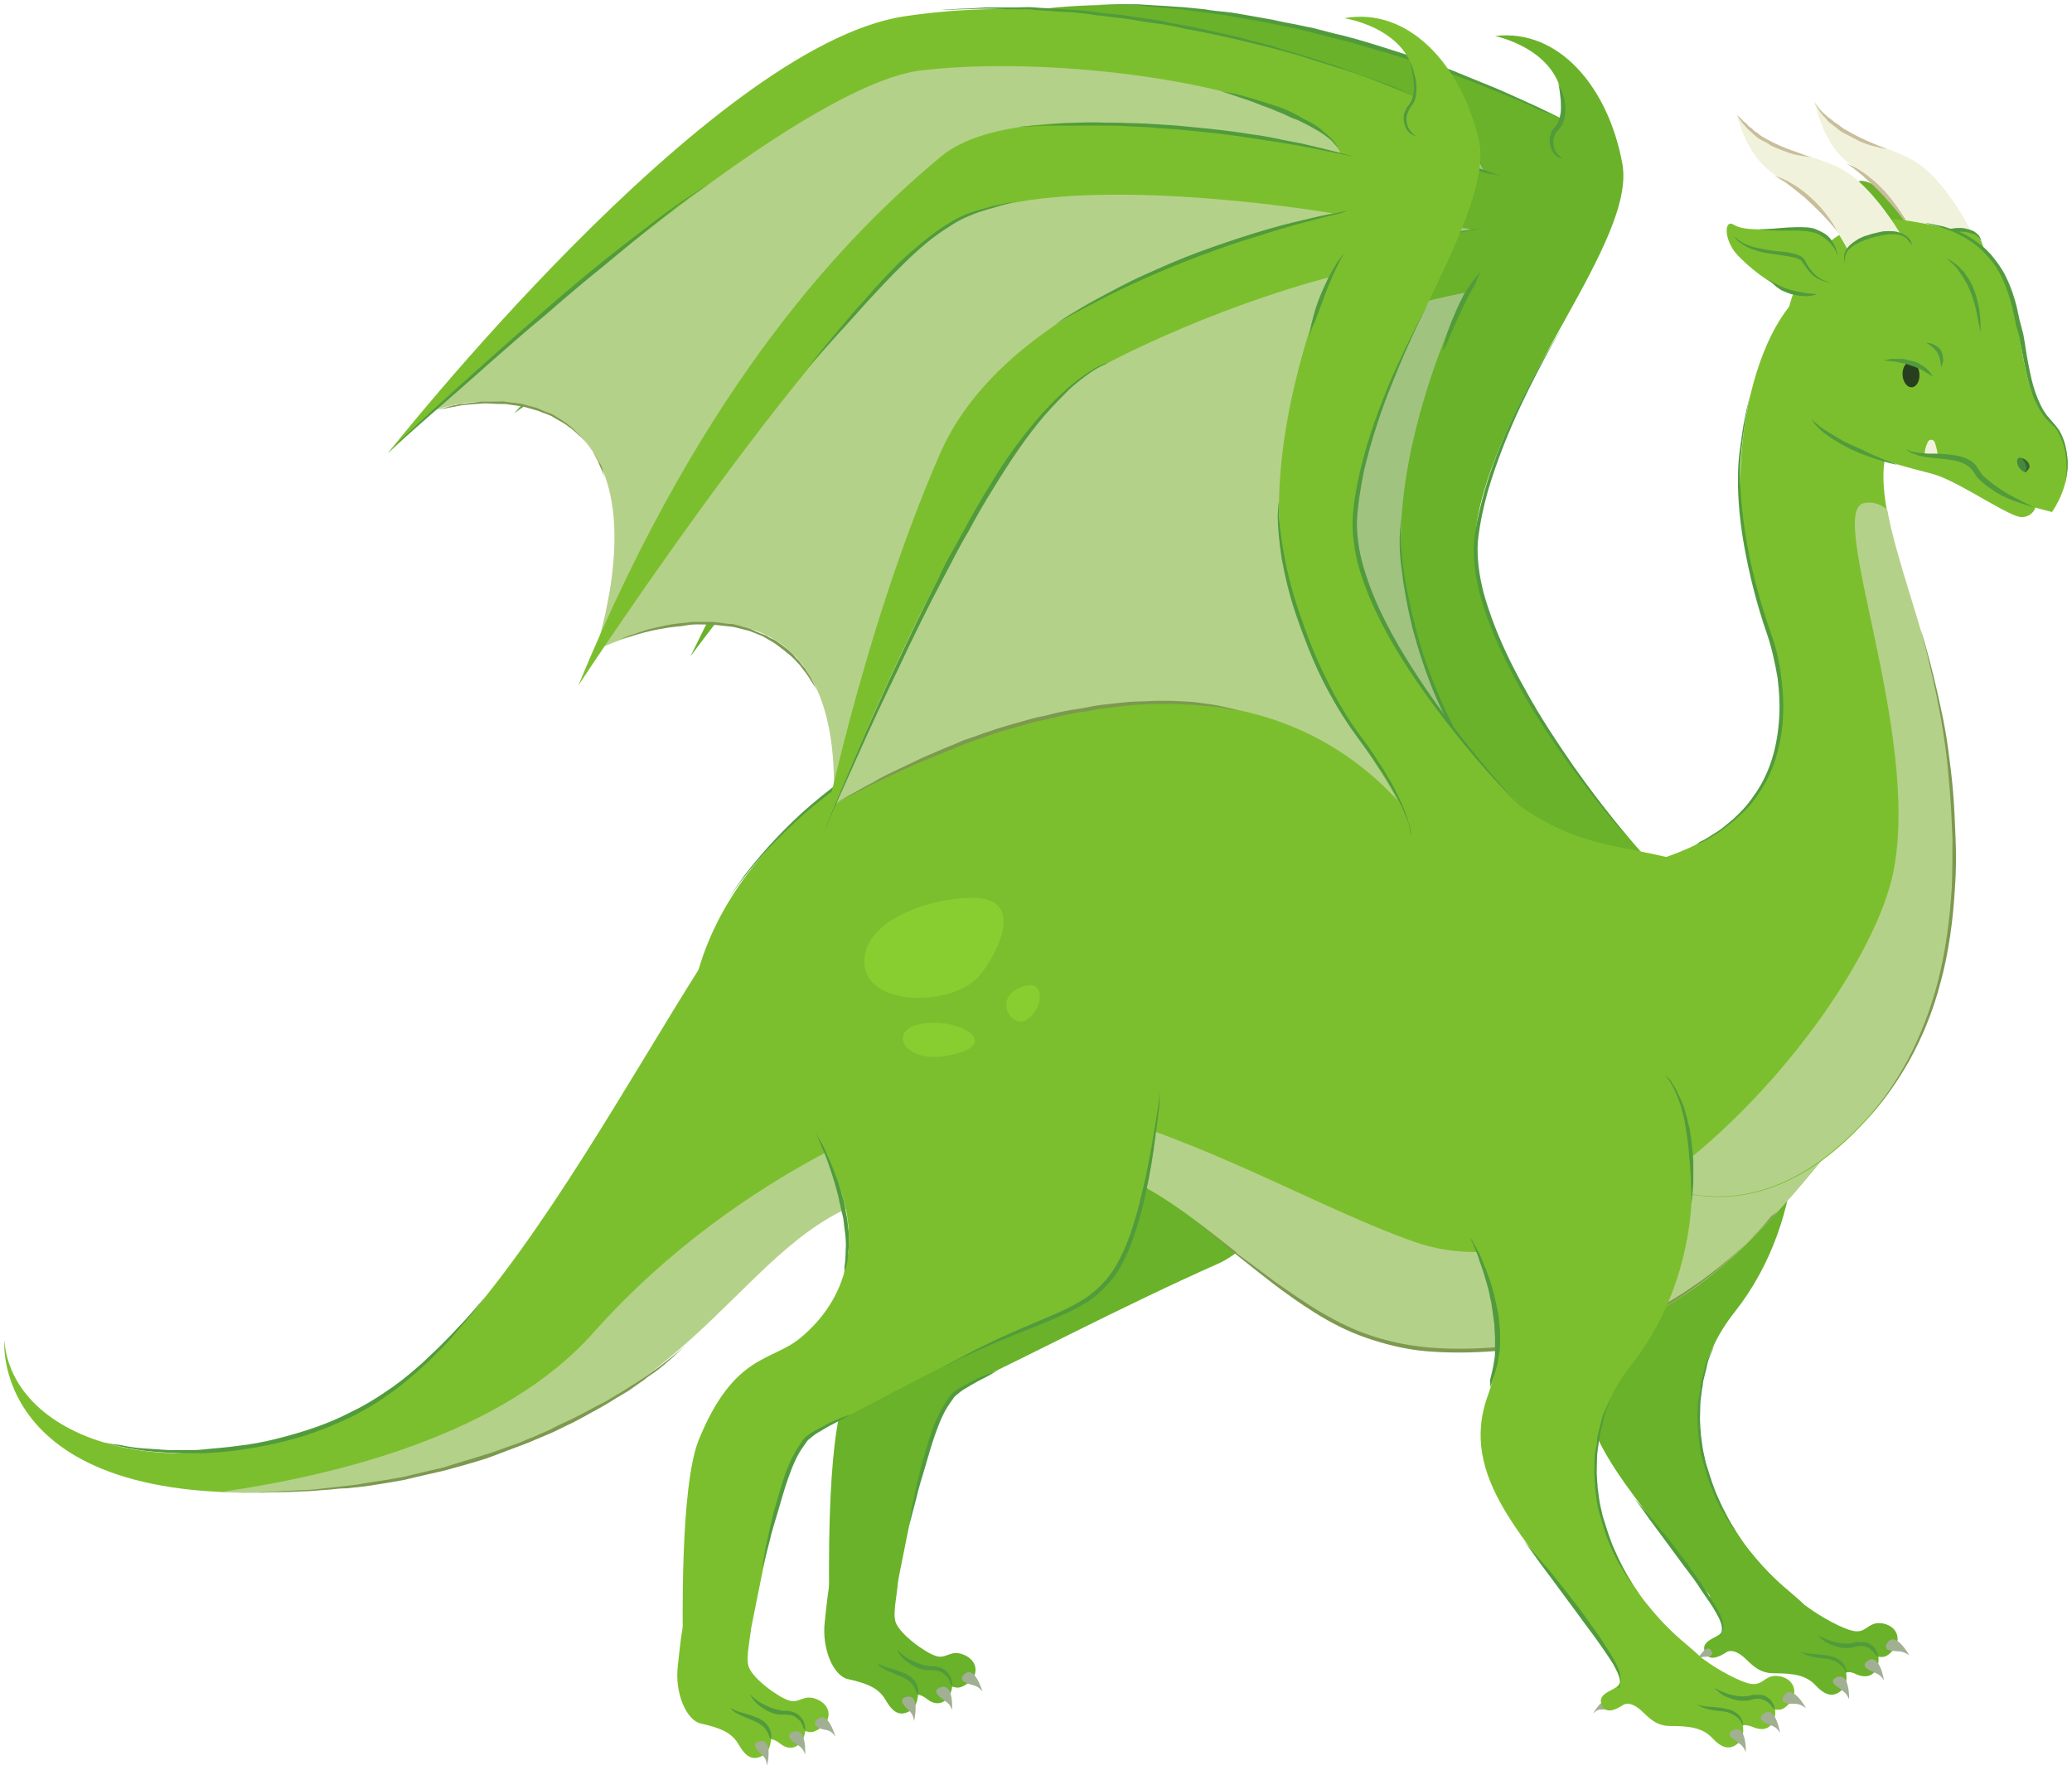 <svg xmlns="http://www.w3.org/2000/svg" xmlns:xlink="http://www.w3.org/1999/xlink" version="1.1" width="245.044" height="209.323" viewBox="-0.5 -0.5 245.044 209.323"><g><g data-paper-data="{&quot;isPaintingLayer&quot;:true}" fill-rule="evenodd" stroke-linecap="butt" stroke-linejoin="miter" stroke-miterlimit="10" stroke-dasharray="" stroke-dashoffset="0" font-family="none" font-weight="none" font-size="none" text-anchor="none" style="mix-blend-mode: normal"><g id="Shape"><path d="M 148.137 108.936 C 155.78 120.664 154.356 144.195 143.492 149.006 C 132.628 153.818 119.741 160.584 114.946 162.764 C 110.226 164.869 109.552 167.05 105.506 187.499 C 104.457 192.611 97.714 200.204 97.564 189.153 C 97.564 186.972 97.189 170.207 99.437 164.569 C 103.633 154.269 108.128 155.322 111.5 152.465 C 115.77 148.931 120.191 142.391 114.497 131.339 C 103.708 110.289 129.182 79.916 148.137 108.936 Z " id="Path" fill="#69b229" stroke-width="1" stroke="none"/><path d="M 105.431 191.408 C 105.956 192.836 108.952 195.017 110.226 195.392 C 111.5 195.768 111.949 194.49 113.673 195.317 C 115.321 196.144 115.096 197.798 114.047 198.55 C 112.998 199.302 112.699 199.151 112.099 199.001 C 112.099 199.001 112.099 199.678 111.575 200.354 C 110.9 201.181 109.926 201.106 109.177 200.505 C 108.428 199.903 108.053 199.978 108.053 199.978 C 108.053 199.978 108.053 201.332 107.154 201.858 C 105.881 202.61 105.056 202.008 104.232 200.58 C 103.408 199.151 102.059 198.625 99.737 198.099 C 98.088 197.723 96.665 194.565 97.04 191.333 C 97.564 186.672 97.639 183.74 100.486 183.138 C 108.728 181.334 104.532 188.852 105.431 191.408 Z " id="Path" fill="#69b229" stroke-width="1" stroke="none"/><path d="M 111.874 198.625 C 111.874 198.4 111.725 198.099 111.5 197.798 C 111.35 197.648 111.2 197.573 111.05 197.422 C 110.9 197.272 110.676 197.197 110.451 197.122 C 110.226 197.122 110.001 197.046 109.777 197.046 C 109.477 197.046 109.252 197.046 108.952 197.046 C 108.428 196.971 107.903 196.746 107.454 196.52 C 107.004 196.219 106.63 195.994 106.33 195.693 C 106.03 195.392 105.881 195.167 105.731 194.941 C 105.656 194.791 105.581 194.641 105.581 194.641 C 105.581 194.641 105.656 194.716 105.806 194.866 C 105.956 195.017 106.255 195.242 106.555 195.468 C 106.855 195.693 107.229 195.844 107.679 196.069 C 108.128 196.295 108.653 196.445 109.102 196.52 C 109.327 196.595 109.552 196.595 109.852 196.595 C 110.151 196.595 110.451 196.671 110.676 196.746 C 111.2 196.896 111.575 197.272 111.799 197.648 C 111.949 197.798 111.949 198.024 112.024 198.174 C 112.099 198.4 112.099 198.475 112.099 198.625 C 112.099 198.851 112.099 199.001 112.099 199.001 C 112.099 199.001 112.099 198.851 111.874 198.625 Z " id="Path" fill="#519b3d" stroke-width="1" stroke="none"/><path d="M 107.903 199.753 C 107.829 199.527 107.754 199.302 107.604 199.076 C 107.379 198.55 106.78 198.099 106.03 197.798 C 105.356 197.498 104.532 197.197 104.007 196.896 C 103.708 196.746 103.558 196.595 103.408 196.445 C 103.333 196.295 103.258 196.219 103.258 196.219 C 103.258 196.219 103.558 196.445 104.157 196.671 C 104.682 196.821 105.506 197.046 106.255 197.347 C 106.48 197.422 106.705 197.498 106.855 197.648 C 107.079 197.723 107.229 197.873 107.379 198.024 C 107.679 198.249 107.903 198.625 107.978 198.926 C 108.203 199.527 108.053 199.978 108.053 199.978 C 108.053 199.978 108.053 199.903 107.903 199.753 Z " id="Path" fill="#519b3d" stroke-width="1" stroke="none"/><path d="M 106.705 201.557 C 106.18 201.031 105.806 200.354 106.78 200.204 C 108.353 199.903 107.604 203.061 107.604 203.061 C 107.454 202.159 107.154 202.008 106.705 201.557 Z " id="Path" fill="#a1af93" stroke-width="1" stroke="none"/><path d="M 110.9 200.429 C 110.301 199.978 109.777 199.452 110.751 199.076 C 112.324 198.55 112.099 201.783 112.099 201.783 C 111.799 200.956 111.5 200.881 110.9 200.429 Z " id="Path" fill="#a1af93" stroke-width="1" stroke="none"/><path d="M 114.122 198.7 C 113.448 198.475 112.849 198.099 113.598 197.498 C 114.796 196.445 115.695 199.602 115.695 199.602 C 115.171 198.926 114.871 198.926 114.122 198.7 Z " id="Path" fill="#a1af93" stroke-width="1" stroke="none"/><path d="M 116.745 144.12 C 116.819 143.669 116.894 142.992 116.894 142.165 C 116.969 141.413 116.894 140.436 116.745 139.459 C 116.67 139.008 116.67 138.481 116.52 137.955 C 116.37 137.429 116.295 136.903 116.145 136.376 C 116.07 135.85 115.92 135.324 115.77 134.798 C 115.621 134.271 115.471 133.745 115.321 133.294 C 115.171 132.843 115.021 132.392 114.871 131.941 C 114.722 131.49 114.572 131.114 114.422 130.738 C 114.122 129.986 113.822 129.385 113.673 128.933 C 113.448 128.482 113.373 128.257 113.373 128.257 C 113.373 128.257 113.523 128.558 113.748 128.933 C 113.972 129.309 114.347 129.911 114.647 130.663 C 114.796 131.038 114.946 131.414 115.171 131.865 C 115.321 132.316 115.546 132.768 115.695 133.219 C 115.92 133.745 116.07 134.196 116.22 134.722 C 116.37 135.249 116.52 135.775 116.669 136.301 C 116.745 136.827 116.894 137.354 116.969 137.88 C 117.119 138.406 117.119 138.932 117.194 139.459 C 117.269 139.985 117.269 140.511 117.269 140.962 C 117.269 141.488 117.269 141.94 117.194 142.315 C 117.194 143.142 117.044 143.819 116.894 144.27 C 116.819 144.721 116.669 144.947 116.669 144.947 C 116.669 144.947 116.745 144.721 116.745 144.12 Z " id="Path" fill="#519b3d" stroke-width="1" stroke="none"/><path d="M 116.67 162.088 C 116.145 162.388 115.321 162.764 114.422 163.291 C 113.972 163.591 113.448 163.817 112.998 164.193 C 112.773 164.418 112.474 164.569 112.324 164.794 C 112.174 165.02 111.949 165.321 111.799 165.546 C 111.05 166.599 110.526 167.952 110.076 169.23 C 109.627 170.508 109.252 171.861 108.877 173.139 C 108.503 174.417 108.128 175.545 107.903 176.597 C 107.379 178.627 107.004 179.981 107.004 179.981 C 107.004 179.981 107.079 179.605 107.154 179.003 C 107.229 178.402 107.379 177.575 107.604 176.522 C 107.829 175.47 108.128 174.267 108.428 172.989 C 108.803 171.711 109.177 170.358 109.627 169.004 C 110.076 167.651 110.676 166.373 111.425 165.245 C 111.65 164.945 111.799 164.644 112.024 164.418 C 112.249 164.193 112.549 163.967 112.773 163.817 C 113.298 163.516 113.823 163.215 114.272 162.99 C 115.171 162.464 115.995 162.163 116.595 161.937 C 117.194 161.712 117.494 161.637 117.494 161.637 C 117.494 161.637 117.119 161.787 116.67 162.088 Z " id="Path" fill="#519b3d" stroke-width="1" stroke="none"/></g><g id="Shape"><path d="M 121.315 4.285 C 168.741 -3.985 180.954 25.636 180.954 25.636 C 160.35 49.769 177.582 97.057 177.582 97.057 C 154.956 68.338 110.526 93.073 110.526 93.073 C 113.897 60.369 83.553 73.15 83.553 73.15 C 94.717 41.725 72.09 41.274 64.972 44.055 C 64.972 44.055 99.062 8.27 121.315 4.285 Z " id="Path" fill="#a1c380" stroke-width="1" stroke="none"/><path d="M 179.381 102.621 C 176.683 91.118 168.367 85.931 165.595 68.865 C 163.047 53.603 172.712 34.132 172.712 34.132 C 172.712 34.132 159.376 36.537 144.766 43.228 C 129.556 50.145 108.728 97.433 108.728 97.433 C 108.728 97.433 115.021 72.924 125.585 52.25 C 136.15 31.576 173.612 26.689 173.612 26.689 C 173.612 26.689 144.092 19.848 130.53 24.358 C 116.969 28.869 81.156 77.135 81.156 77.135 C 98.313 41.725 116.595 25.486 127.683 17.291 C 138.847 9.097 174.96 19.697 174.96 19.697 C 172.263 12.029 143.567 5.939 126.11 6.917 C 108.728 7.894 60.327 48.341 60.327 48.341 C 60.327 48.341 101.16 2.481 124.462 0.376 C 154.056 -2.255 184.176 13.532 184.176 13.532 C 185.524 5.638 176.309 3.759 176.309 3.759 C 183.876 2.857 189.72 9.849 191.368 18.87 C 193.017 27.892 177.358 45.108 174.286 60.52 C 171.214 75.932 194.066 100.816 194.066 100.816 C 194.965 107.056 181.104 110.214 179.381 102.621 Z " id="Path" fill="#69b229" stroke-width="1" stroke="none"/><path d="M 190.095 96.381 C 188.896 94.952 187.248 92.847 185.374 90.291 C 183.501 87.735 181.404 84.653 179.456 81.194 C 177.507 77.736 175.634 73.902 174.511 69.767 C 173.986 67.737 173.686 65.557 173.836 63.452 C 174.061 61.347 174.585 59.317 175.11 57.437 C 176.234 53.603 177.732 50.22 179.156 47.363 C 180.579 44.507 181.853 42.176 182.827 40.597 C 183.726 39.018 184.326 38.116 184.326 38.116 C 184.326 38.116 182.078 41.725 179.381 47.438 C 178.032 50.295 176.608 53.754 175.484 57.513 C 174.96 59.392 174.511 61.422 174.286 63.452 C 174.136 65.482 174.436 67.587 174.96 69.617 C 176.084 73.676 177.882 77.51 179.83 80.969 C 181.703 84.427 183.801 87.509 185.599 90.141 C 189.27 95.328 192.043 98.561 192.043 98.561 C 192.043 98.561 191.293 97.809 190.095 96.381 Z " id="Path" fill="#519b3d" stroke-width="1" stroke="none"/><path d="M 174.66 26.538 C 173.612 26.764 172.113 26.99 170.39 27.366 C 168.667 27.741 166.644 28.192 164.471 28.719 C 162.298 29.245 159.975 29.846 157.728 30.598 C 155.48 31.275 153.232 32.027 151.134 32.854 C 149.111 33.681 147.163 34.432 145.515 35.184 C 143.942 35.936 142.518 36.537 141.619 36.989 C 140.645 37.44 140.121 37.74 140.121 37.74 C 140.121 37.74 140.645 37.44 141.544 36.913 C 142.443 36.462 143.717 35.71 145.365 34.959 C 147.014 34.132 148.887 33.305 150.984 32.478 C 153.007 31.651 155.33 30.899 157.578 30.147 C 159.826 29.471 162.148 28.869 164.321 28.343 C 166.494 27.817 168.517 27.441 170.315 27.14 C 172.038 26.839 173.536 26.689 174.585 26.538 C 175.634 26.463 176.234 26.388 176.234 26.313 C 176.234 26.388 175.634 26.463 174.66 26.538 Z " id="Path" fill="#519b3d" stroke-width="1" stroke="none"/><path d="M 175.335 19.998 C 174.286 19.697 172.787 19.246 170.914 18.795 C 169.116 18.344 166.943 17.818 164.621 17.366 C 162.298 16.916 159.751 16.464 157.278 16.088 C 156.004 15.863 154.731 15.713 153.532 15.562 C 152.258 15.337 151.059 15.261 149.861 15.111 C 148.737 14.961 147.538 14.886 146.489 14.81 C 145.365 14.66 144.391 14.66 143.417 14.585 C 142.443 14.51 141.544 14.51 140.795 14.434 C 139.971 14.359 139.297 14.359 138.772 14.359 C 137.648 14.284 137.049 14.284 137.049 14.284 C 137.049 14.284 137.648 14.209 138.772 14.209 C 139.371 14.134 140.046 14.134 140.795 14.134 C 141.619 14.134 142.443 14.209 143.417 14.209 C 144.391 14.284 145.365 14.284 146.489 14.359 C 147.613 14.434 148.737 14.434 149.936 14.585 C 151.134 14.66 152.333 14.81 153.607 14.961 C 154.806 15.111 156.079 15.261 157.353 15.487 C 159.9 15.863 162.373 16.314 164.696 16.84 C 165.894 17.066 167.018 17.366 168.067 17.592 C 169.116 17.893 170.165 18.118 171.064 18.419 C 172.937 18.945 174.436 19.396 175.484 19.772 C 176.534 20.148 177.133 20.374 177.133 20.374 C 177.133 20.374 176.534 20.148 175.335 19.998 Z " id="Path" fill="#519b3d" stroke-width="1" stroke="none"/><path d="M 181.853 12.63 C 180.429 11.954 178.407 11.051 175.859 10.074 C 174.66 9.548 173.237 9.022 171.813 8.495 C 170.39 7.969 168.816 7.518 167.243 6.917 C 165.67 6.465 164.021 5.864 162.298 5.413 C 160.575 4.887 158.851 4.36 157.128 3.985 C 156.229 3.759 155.405 3.533 154.506 3.308 C 153.607 3.082 152.783 2.857 151.884 2.707 C 151.06 2.556 150.16 2.331 149.336 2.18 C 148.437 2.03 147.613 1.879 146.789 1.729 C 145.965 1.579 145.141 1.428 144.316 1.278 C 143.567 1.203 142.743 1.052 141.994 0.977 C 141.244 0.902 140.495 0.752 139.746 0.677 C 138.997 0.526 138.322 0.526 137.648 0.451 C 136.299 0.376 135.101 0.226 133.977 0.15 C 132.853 0.15 131.954 0.075 131.13 0.075 C 129.556 0 128.657 0 128.657 0 C 128.657 0 129.556 0 131.13 0 C 131.954 0 132.853 0 133.977 0 C 135.026 0.075 136.299 0.15 137.648 0.226 C 138.322 0.301 138.997 0.301 139.746 0.376 C 140.495 0.451 141.244 0.526 141.994 0.601 C 142.818 0.752 143.567 0.827 144.391 0.902 C 145.215 0.977 146.04 1.128 146.864 1.278 C 147.688 1.428 148.587 1.579 149.411 1.729 C 150.31 1.879 151.134 2.105 152.034 2.255 C 152.933 2.406 153.757 2.631 154.656 2.782 C 155.555 3.007 156.379 3.233 157.278 3.458 C 159.001 3.834 160.725 4.36 162.448 4.887 C 164.096 5.413 165.744 5.939 167.393 6.465 C 168.966 6.992 170.54 7.518 171.963 8.119 C 173.387 8.721 174.735 9.247 176.009 9.773 C 177.283 10.3 178.407 10.826 179.381 11.277 C 180.355 11.728 181.254 12.104 181.928 12.48 C 183.351 13.156 184.176 13.608 184.176 13.608 C 184.176 13.608 183.351 13.156 181.853 12.63 Z " id="Path" fill="#519b3d" stroke-width="1" stroke="none"/><path d="M 178.407 100.365 C 178.407 100.064 178.332 99.613 178.182 99.012 C 178.032 98.41 177.807 97.734 177.507 96.982 C 177.133 96.23 176.758 95.403 176.309 94.501 C 175.859 93.599 175.335 92.622 174.735 91.644 C 174.136 90.667 173.462 89.614 172.787 88.562 C 171.439 86.457 170.165 83.976 169.116 81.495 C 168.067 78.939 167.243 76.383 166.569 73.902 C 165.969 71.421 165.52 69.09 165.295 67.06 C 164.995 65.106 164.995 63.377 165.07 62.174 C 165.145 61.572 165.145 61.121 165.22 60.821 C 165.295 60.52 165.295 60.369 165.295 60.369 C 165.295 60.369 165.22 60.52 165.22 60.821 C 165.22 61.121 165.145 61.572 165.145 62.174 C 165.145 63.377 165.22 65.031 165.52 67.06 C 165.819 69.09 166.269 71.346 166.943 73.827 C 167.543 76.308 168.442 78.864 169.491 81.345 C 170.54 83.826 171.738 86.306 173.087 88.412 C 173.761 89.464 174.361 90.592 174.96 91.569 C 175.56 92.622 176.084 93.599 176.534 94.501 C 177.433 96.305 178.032 97.959 178.257 99.087 C 178.407 99.689 178.482 100.139 178.482 100.44 C 178.482 100.741 178.482 100.891 178.482 100.891 C 178.482 100.891 178.482 100.741 178.407 100.365 Z " id="Path" fill="#519b3d" stroke-width="1" stroke="none"/><path d="M 173.986 33.079 C 173.462 33.906 172.862 35.034 172.338 36.237 C 171.738 37.44 171.214 38.642 170.839 39.545 C 170.689 39.996 170.54 40.372 170.39 40.597 C 170.24 40.823 170.165 40.973 170.165 40.973 C 170.165 40.973 170.165 40.823 170.24 40.522 C 170.315 40.296 170.39 39.845 170.54 39.394 C 170.764 38.417 171.289 37.214 171.813 36.011 C 172.338 34.808 173.012 33.681 173.612 32.854 C 173.911 32.478 174.136 32.177 174.361 31.951 C 174.511 31.726 174.66 31.651 174.66 31.651 C 174.66 31.651 174.211 32.252 173.986 33.079 Z " id="Path" fill="#519b3d" stroke-width="1" stroke="none"/><path d="M 174.66 18.945 C 174.511 18.795 174.361 18.569 174.136 18.344 C 173.911 18.118 173.686 17.818 173.387 17.592 C 173.087 17.366 172.787 17.066 172.413 16.84 C 172.113 16.615 171.663 16.389 171.289 16.088 C 170.914 15.863 170.465 15.562 170.015 15.337 C 169.566 15.111 169.116 14.886 168.667 14.66 C 168.217 14.434 167.767 14.209 167.318 13.983 C 166.868 13.758 166.419 13.607 165.969 13.382 C 165.07 13.006 164.246 12.705 163.497 12.405 C 162.073 11.803 161.099 11.427 161.099 11.427 C 161.099 11.427 161.324 11.427 161.774 11.578 C 162.223 11.728 162.822 11.878 163.572 12.104 C 164.246 12.405 165.145 12.63 166.044 13.006 C 166.494 13.232 167.018 13.382 167.468 13.607 C 167.917 13.833 168.442 14.059 168.891 14.284 C 169.341 14.51 169.79 14.81 170.24 15.036 C 170.689 15.337 171.139 15.562 171.514 15.863 C 171.888 16.088 172.263 16.389 172.637 16.69 C 173.012 16.916 173.312 17.216 173.611 17.517 C 173.836 17.818 174.136 18.043 174.286 18.344 C 174.511 18.569 174.66 18.795 174.735 19.02 C 174.96 19.396 174.96 19.697 174.96 19.697 C 174.96 19.697 174.885 19.396 174.66 18.945 Z " id="Path" fill="#519b3d" stroke-width="1" stroke="none"/><path d="M 184.4 10.826 C 184.55 11.277 184.625 11.803 184.625 12.405 C 184.625 13.006 184.55 13.683 184.251 14.284 C 184.176 14.359 184.101 14.51 183.951 14.66 C 183.876 14.81 183.726 14.961 183.651 15.036 C 183.501 15.186 183.351 15.487 183.277 15.713 C 183.127 16.239 183.202 16.765 183.351 17.141 C 183.501 17.517 183.726 17.818 183.951 17.968 C 184.176 18.194 184.326 18.194 184.326 18.194 C 184.326 18.194 184.101 18.269 183.876 18.118 C 183.576 17.968 183.277 17.742 183.052 17.291 C 182.827 16.84 182.677 16.239 182.827 15.637 C 182.902 15.337 182.977 15.036 183.202 14.735 C 183.277 14.585 183.426 14.51 183.501 14.359 C 183.576 14.284 183.651 14.209 183.726 14.059 C 183.951 13.532 184.101 12.931 184.101 12.405 C 184.101 11.878 184.101 11.352 184.026 10.901 C 183.951 9.999 183.801 9.398 183.801 9.398 C 183.801 9.398 184.101 9.924 184.4 10.826 Z " id="Path" fill="#519b3d" stroke-width="1" stroke="none"/><path d="M 158.177 84.502 C 157.803 84.427 157.278 84.277 156.604 84.126 C 155.929 84.051 155.105 83.901 154.131 83.75 C 153.682 83.675 153.157 83.675 152.633 83.6 C 152.108 83.525 151.584 83.45 150.984 83.45 C 150.46 83.45 149.786 83.374 149.186 83.374 C 148.587 83.374 147.913 83.374 147.238 83.374 C 145.89 83.299 144.541 83.45 143.043 83.525 C 142.293 83.6 141.544 83.675 140.795 83.75 C 140.046 83.901 139.297 83.901 138.547 84.051 C 137.723 84.201 136.974 84.277 136.225 84.427 L 135.101 84.653 L 133.977 84.878 C 132.404 85.179 130.905 85.48 129.406 85.931 C 128.732 86.156 127.983 86.306 127.234 86.532 C 126.934 86.607 126.559 86.757 126.185 86.833 C 125.81 86.983 125.51 87.058 125.136 87.209 C 123.712 87.66 122.364 88.111 121.09 88.562 C 119.816 89.013 118.692 89.464 117.569 89.915 C 117.044 90.141 116.52 90.291 115.995 90.516 C 115.471 90.742 115.021 90.892 114.572 91.118 C 113.748 91.494 112.923 91.795 112.324 92.095 C 111.125 92.697 110.376 92.998 110.376 92.998 C 110.376 92.998 111.125 92.622 112.324 92.02 C 112.998 91.719 113.748 91.419 114.572 90.968 C 114.946 90.742 115.471 90.517 115.92 90.291 C 116.445 90.066 116.969 89.84 117.494 89.614 C 118.618 89.163 119.741 88.712 121.015 88.186 C 122.289 87.735 123.637 87.209 125.061 86.758 C 125.436 86.607 125.735 86.532 126.11 86.382 C 126.484 86.306 126.859 86.156 127.234 86.081 C 127.983 85.931 128.732 85.705 129.482 85.48 C 130.98 85.028 132.553 84.728 134.052 84.352 L 135.176 84.126 L 136.374 83.976 C 137.124 83.826 137.948 83.75 138.697 83.6 C 139.521 83.525 140.27 83.45 141.02 83.374 C 141.769 83.299 142.518 83.149 143.267 83.149 C 144.766 83.149 146.189 82.999 147.538 83.074 C 148.212 83.149 148.887 83.074 149.486 83.149 C 150.16 83.224 150.76 83.224 151.359 83.299 C 152.558 83.374 153.607 83.525 154.581 83.675 C 155.48 83.826 156.304 84.051 156.978 84.201 C 157.578 84.427 158.102 84.502 158.477 84.653 C 158.851 84.728 159.001 84.803 159.001 84.803 C 159.001 84.803 158.777 84.728 158.177 84.502 Z " id="Path" fill="#7d9950" stroke-width="1" stroke="none"/><path d="M 145.665 42.852 C 145.215 43.003 144.616 43.228 143.867 43.679 C 142.368 44.507 140.42 46.085 138.322 48.19 C 137.274 49.243 136.15 50.446 135.101 51.799 C 134.052 53.152 132.928 54.581 131.879 56.084 C 130.755 57.588 129.706 59.166 128.657 60.821 C 128.133 61.648 127.608 62.474 127.084 63.301 C 126.559 64.128 126.035 65.031 125.51 65.858 C 124.462 67.511 123.488 69.241 122.514 70.97 C 121.54 72.699 120.641 74.353 119.741 76.007 C 117.943 79.315 116.37 82.397 114.946 85.028 C 112.249 90.291 110.376 93.825 110.376 93.825 C 110.376 93.825 110.826 92.922 111.575 91.344 C 112.324 89.765 113.373 87.585 114.722 84.878 C 116.07 82.172 117.644 79.089 119.442 75.781 C 120.341 74.127 121.24 72.473 122.214 70.744 C 123.188 69.09 124.162 67.361 125.211 65.632 C 125.735 64.73 126.26 63.903 126.784 63.076 C 127.309 62.249 127.833 61.422 128.358 60.595 C 129.406 58.941 130.456 57.362 131.579 55.859 C 132.628 54.28 133.752 52.851 134.876 51.573 C 136 50.295 137.124 49.092 138.173 48.04 C 139.221 46.987 140.27 46.085 141.244 45.333 C 142.219 44.582 143.118 43.98 143.867 43.604 C 144.691 43.153 145.29 42.928 145.74 42.777 C 146.189 42.627 146.414 42.627 146.414 42.627 C 146.414 42.627 146.189 42.702 145.665 42.852 Z " id="Path" fill="#519b3d" stroke-width="1" stroke="none"/><path d="M 85.501 51.949 C 85.352 51.649 85.202 51.273 84.977 50.897 C 84.752 50.521 84.527 50.07 84.228 49.619 C 84.003 49.168 83.553 48.717 83.179 48.19 C 82.729 47.739 82.28 47.213 81.755 46.762 C 81.231 46.236 80.631 45.86 80.032 45.484 C 79.732 45.258 79.358 45.108 79.058 44.958 C 78.758 44.807 78.459 44.657 78.084 44.507 L 77.035 44.131 C 76.66 43.98 76.361 43.905 75.986 43.83 C 75.611 43.755 75.312 43.679 74.937 43.604 L 74.413 43.529 C 74.263 43.454 74.038 43.454 73.888 43.454 C 73.139 43.454 72.54 43.304 71.865 43.304 C 71.266 43.304 70.592 43.304 70.067 43.304 C 69.767 43.304 69.468 43.304 69.243 43.304 C 68.943 43.304 68.719 43.379 68.494 43.379 C 68.044 43.454 67.595 43.529 67.295 43.529 C 66.621 43.604 66.246 43.604 66.246 43.604 C 66.246 43.604 66.621 43.529 67.295 43.379 C 67.669 43.304 68.044 43.228 68.494 43.153 C 68.719 43.078 69.018 43.078 69.243 43.003 C 69.543 42.928 69.767 42.928 70.067 42.928 C 70.591 42.928 71.191 42.928 71.865 42.852 C 72.465 42.852 73.214 42.852 73.888 42.928 C 74.038 43.003 74.263 43.003 74.413 43.003 L 74.937 43.078 C 75.312 43.153 75.686 43.228 76.061 43.304 C 76.436 43.379 76.81 43.454 77.185 43.604 L 78.234 43.98 C 78.608 44.131 78.908 44.356 79.283 44.507 C 79.582 44.657 79.957 44.807 80.257 45.033 C 80.856 45.484 81.456 45.86 81.98 46.386 C 82.579 46.837 82.954 47.438 83.403 47.89 C 83.778 48.416 84.153 48.867 84.452 49.393 C 84.752 49.844 84.977 50.295 85.127 50.746 C 85.352 51.197 85.501 51.573 85.576 51.874 C 85.726 52.475 85.801 52.851 85.801 52.851 C 85.801 52.851 85.726 52.475 85.501 51.949 Z " id="Path" fill="#7d9950" stroke-width="1" stroke="none"/><path d="M 109.327 78.488 C 109.177 78.187 108.952 77.811 108.653 77.36 C 108.503 77.135 108.353 76.909 108.203 76.683 C 107.978 76.458 107.829 76.232 107.604 76.007 C 107.379 75.706 107.154 75.481 106.93 75.255 C 106.705 75.029 106.48 74.729 106.18 74.503 C 105.956 74.278 105.656 74.052 105.356 73.827 C 105.056 73.601 104.682 73.376 104.382 73.15 C 104.157 73.075 104.007 72.924 103.858 72.849 L 103.333 72.549 C 102.959 72.398 102.584 72.173 102.209 72.022 C 101.835 71.947 101.385 71.797 101.01 71.646 L 100.411 71.421 C 100.261 71.346 100.037 71.346 99.812 71.27 C 98.988 71.12 98.163 70.895 97.339 70.895 C 96.44 70.819 95.691 70.744 94.867 70.819 C 94.417 70.895 94.043 70.895 93.668 70.895 C 93.293 70.895 92.919 70.895 92.544 70.97 C 91.87 71.12 91.121 71.195 90.521 71.27 C 89.847 71.346 89.322 71.421 88.798 71.571 C 88.273 71.722 87.824 71.797 87.449 71.872 C 86.775 72.022 86.326 72.097 86.326 72.097 C 86.326 72.097 86.7 71.947 87.449 71.722 C 87.749 71.646 88.199 71.496 88.723 71.346 C 89.248 71.195 89.772 70.97 90.446 70.895 C 91.046 70.744 91.72 70.669 92.469 70.519 C 93.219 70.444 93.968 70.444 94.792 70.368 C 95.616 70.293 96.44 70.368 97.264 70.444 C 98.088 70.444 98.988 70.669 99.812 70.819 C 99.962 70.895 100.186 70.895 100.411 70.97 L 101.01 71.195 C 101.385 71.346 101.835 71.496 102.209 71.646 C 102.584 71.872 102.959 72.022 103.333 72.248 C 103.483 72.323 103.708 72.473 103.858 72.549 C 104.007 72.699 104.232 72.774 104.382 72.924 C 104.682 73.15 105.056 73.376 105.356 73.601 C 105.581 73.827 105.881 74.127 106.18 74.353 C 106.48 74.578 106.705 74.879 106.93 75.105 C 107.154 75.33 107.454 75.556 107.604 75.856 C 107.754 76.082 107.978 76.383 108.128 76.608 C 108.278 76.909 108.428 77.135 108.578 77.36 C 108.803 77.811 109.027 78.187 109.177 78.563 C 109.477 79.24 109.552 79.691 109.552 79.691 C 109.552 79.691 109.402 79.24 109.327 78.488 Z " id="Path" fill="#7d9950" stroke-width="1" stroke="none"/><path d="M 136 23.155 C 135.101 23.306 133.827 23.607 132.329 23.982 C 131.579 24.133 130.755 24.433 129.931 24.734 C 129.107 25.035 128.283 25.561 127.459 26.012 C 125.81 27.065 124.162 28.343 122.588 29.696 C 121.015 31.049 119.517 32.478 118.093 33.831 C 116.745 35.184 115.396 36.462 114.272 37.59 C 112.024 39.77 110.526 41.274 110.526 41.274 C 110.526 41.274 111.874 39.695 114.047 37.44 C 115.171 36.312 116.37 34.959 117.793 33.605 C 119.217 32.252 120.715 30.749 122.289 29.395 C 123.937 27.967 125.585 26.689 127.309 25.712 C 128.133 25.185 128.957 24.734 129.856 24.433 C 130.755 24.133 131.579 23.907 132.329 23.757 C 133.827 23.456 135.176 23.306 136.075 23.155 C 136.974 23.005 137.498 23.005 137.498 23.005 C 137.498 23.005 136.974 23.08 136 23.155 Z " id="Path" fill="#519b3d" stroke-width="1" stroke="none"/><path d="M 61.825 46.912 C 62.874 46.01 64.373 44.732 66.171 43.304 C 67.969 41.875 70.142 40.146 72.39 38.342 C 74.637 36.537 77.11 34.658 79.582 32.778 C 82.055 30.899 84.602 29.095 86.925 27.366 C 89.248 25.636 91.495 24.133 93.443 22.855 C 94.417 22.178 95.316 21.577 96.141 21.125 C 96.965 20.599 97.639 20.148 98.238 19.848 C 99.437 19.171 100.111 18.795 100.111 18.795 C 100.111 18.795 99.512 19.246 98.313 19.923 C 97.789 20.299 97.115 20.75 96.29 21.276 C 95.466 21.802 94.642 22.404 93.668 23.08 C 91.72 24.433 89.547 26.012 87.225 27.741 C 84.902 29.471 82.43 31.35 79.957 33.23 C 77.484 35.109 75.087 36.989 72.764 38.793 C 70.442 40.597 68.344 42.251 66.471 43.679 C 62.8 46.536 60.327 48.416 60.327 48.416 C 60.327 48.416 60.926 47.89 61.825 46.912 Z " id="Path" fill="#519b3d" stroke-width="1" stroke="none"/></g><g id="Shape"><path d="M 208.526 120.438 C 213.471 127.58 213.396 143.669 204.63 154.72 C 195.864 165.772 202.907 178.477 206.353 182.837 C 210.699 188.326 213.246 188.551 213.845 191.107 C 214.52 193.738 208.526 197.949 199.685 185.619 C 192.192 175.169 184.101 168.027 187.697 158.254 C 191.593 147.578 185.449 142.24 183.801 132.091 C 182.153 122.092 200.06 108.334 208.526 120.438 Z " id="Path" fill="#69b229" stroke-width="1" stroke="none"/><path d="M 213.396 189.679 C 214.595 190.581 217.667 192.385 219.015 192.46 C 220.364 192.536 220.514 191.182 222.312 191.558 C 224.11 192.009 224.26 193.663 223.436 194.641 C 222.612 195.543 222.312 195.543 221.637 195.468 C 221.637 195.468 221.787 196.144 221.413 196.896 C 220.963 197.873 219.989 197.949 219.09 197.573 C 218.266 197.122 217.816 197.347 217.816 197.347 C 217.816 197.347 218.116 198.625 217.367 199.377 C 216.318 200.354 215.344 200.054 214.22 198.851 C 213.096 197.648 211.598 197.422 209.275 197.422 C 207.552 197.422 206.728 196.445 205.754 195.543 C 205.079 194.941 204.255 194.565 203.656 194.941 C 202.757 195.543 201.633 195.994 201.183 195.017 C 200.359 193.287 203.281 193.287 203.281 192.16 C 203.281 190.431 199.91 187.273 202.832 186.747 C 205.754 186.371 211.223 188.025 213.396 189.679 Z " id="Path" fill="#69b229" stroke-width="1" stroke="none"/><path d="M 200.134 195.919 C 200.134 195.919 201.333 193.814 201.858 194.716 C 202.232 195.242 201.783 195.468 201.258 195.468 C 200.884 195.468 200.659 195.468 200.134 195.919 Z " id="Path" fill="#a1af93" stroke-width="1" stroke="none"/><path d="M 187.922 156.524 C 187.997 156.224 188.072 155.998 188.147 155.622 C 188.221 155.322 188.297 154.946 188.371 154.495 C 188.446 154.119 188.521 153.668 188.521 153.141 C 188.521 152.69 188.521 152.164 188.521 151.638 C 188.521 151.112 188.446 150.51 188.446 149.984 C 188.371 149.458 188.297 148.856 188.221 148.33 C 188.147 147.804 188.072 147.202 187.922 146.676 C 187.847 146.15 187.697 145.623 187.547 145.097 C 187.397 144.571 187.248 144.045 187.098 143.594 C 186.948 143.142 186.798 142.691 186.648 142.315 C 186.423 141.488 186.049 140.812 185.899 140.361 C 185.674 139.91 185.599 139.609 185.599 139.609 C 185.599 139.609 185.749 139.834 185.974 140.286 C 186.124 140.511 186.274 140.812 186.423 141.113 C 186.648 141.413 186.798 141.789 186.948 142.165 C 187.098 142.541 187.248 142.992 187.472 143.443 C 187.622 143.969 187.847 144.421 187.997 144.947 C 188.147 145.398 188.296 145.999 188.446 146.525 C 188.596 147.127 188.671 147.653 188.821 148.255 C 188.971 148.856 188.971 149.382 189.046 149.984 C 189.121 150.51 189.121 151.112 189.121 151.638 C 189.121 152.164 189.121 152.69 189.046 153.216 C 188.971 153.668 188.896 154.119 188.821 154.57 C 188.596 155.472 188.371 156.149 188.221 156.6 C 188.072 157.126 187.922 157.351 187.922 157.351 C 187.922 157.351 187.997 157.051 187.922 156.524 Z " id="Path" fill="#519b3d" stroke-width="1" stroke="none"/><path d="M 205.004 180.958 C 204.78 180.732 204.555 180.357 204.255 179.981 C 204.03 179.605 203.731 179.154 203.431 178.627 C 203.131 178.176 202.832 177.575 202.532 176.973 C 202.232 176.372 202.007 175.695 201.708 175.019 C 201.483 174.342 201.258 173.59 201.034 172.839 C 200.809 172.087 200.584 171.26 200.509 170.508 L 200.359 169.305 C 200.359 168.854 200.284 168.478 200.284 168.102 C 200.209 167.35 200.284 166.599 200.284 165.847 C 200.284 165.095 200.509 164.418 200.584 163.742 C 200.584 163.366 200.659 163.065 200.734 162.764 C 200.809 162.464 200.884 162.163 200.958 161.862 C 201.108 161.336 201.183 160.81 201.408 160.359 C 201.633 159.907 201.783 159.532 201.933 159.231 C 202.232 158.629 202.382 158.254 202.382 158.254 C 202.382 158.254 202.232 158.554 202.007 159.231 C 201.858 159.532 201.708 159.907 201.558 160.359 C 201.408 160.734 201.333 161.336 201.183 161.862 C 201.108 162.163 201.033 162.464 200.958 162.764 C 200.884 163.065 200.884 163.441 200.809 163.742 C 200.734 164.418 200.584 165.095 200.584 165.847 C 200.584 166.599 200.509 167.35 200.584 168.102 C 200.584 168.478 200.659 168.854 200.659 169.23 L 200.809 170.357 C 200.884 171.109 201.108 171.861 201.258 172.613 C 201.483 173.29 201.708 174.041 201.933 174.718 C 202.157 175.395 202.382 176.071 202.682 176.673 C 202.982 177.349 203.206 177.875 203.506 178.402 C 203.731 178.928 204.03 179.379 204.255 179.83 C 204.555 180.206 204.705 180.582 204.929 180.883 C 205.304 181.484 205.529 181.785 205.529 181.785 C 205.529 181.785 205.229 181.484 205.004 180.958 Z " id="Path" fill="#519b3d" stroke-width="1" stroke="none"/><path d="M 202.907 192.911 C 202.982 192.761 203.131 192.536 203.131 192.31 C 203.206 191.784 202.907 191.032 202.457 190.28 C 202.007 189.453 201.408 188.626 200.734 187.649 C 200.134 186.672 199.385 185.694 198.636 184.717 C 197.137 182.687 195.714 180.732 194.59 179.229 C 193.541 177.725 192.792 176.748 192.792 176.748 C 192.792 176.748 193.616 177.65 194.815 179.078 C 195.414 179.83 196.089 180.657 196.838 181.559 C 197.512 182.462 198.261 183.439 199.011 184.416 C 199.76 185.469 200.434 186.446 201.108 187.423 C 201.708 188.401 202.307 189.303 202.757 190.13 C 203.206 190.957 203.431 191.784 203.281 192.31 C 203.206 192.611 203.056 192.836 202.982 192.911 C 202.907 193.062 202.832 193.062 202.832 193.062 C 202.832 193.062 202.907 192.987 202.907 192.911 Z " id="Path" fill="#519b3d" stroke-width="1" stroke="none"/><path d="M 221.413 195.317 C 221.263 195.167 221.113 194.866 220.813 194.641 C 220.663 194.49 220.439 194.415 220.289 194.34 C 220.139 194.265 219.914 194.19 219.689 194.19 C 219.465 194.19 219.24 194.19 219.015 194.265 C 218.79 194.34 218.566 194.415 218.266 194.415 C 217.741 194.49 217.217 194.415 216.692 194.265 C 216.243 194.114 215.793 193.964 215.419 193.738 C 215.119 193.513 214.819 193.287 214.669 193.137 C 214.52 192.911 214.445 192.836 214.445 192.836 C 214.445 192.836 214.52 192.911 214.744 193.062 C 214.894 193.137 215.194 193.287 215.569 193.438 C 215.943 193.588 216.393 193.738 216.842 193.814 C 217.292 193.889 217.816 193.964 218.266 193.889 C 218.491 193.889 218.715 193.814 219.015 193.738 C 219.315 193.738 219.54 193.738 219.839 193.738 C 220.364 193.738 220.813 194.039 221.113 194.34 C 221.263 194.49 221.338 194.641 221.413 194.791 C 221.488 194.941 221.562 195.092 221.562 195.167 C 221.637 195.392 221.637 195.543 221.637 195.543 C 221.637 195.543 221.637 195.392 221.413 195.317 Z " id="Path" fill="#519b3d" stroke-width="1" stroke="none"/><path d="M 217.741 197.197 C 217.667 197.046 217.592 196.821 217.367 196.595 C 216.917 196.144 216.243 195.768 215.494 195.693 C 214.744 195.618 213.92 195.543 213.321 195.317 C 213.021 195.242 212.797 195.092 212.647 195.017 C 212.497 194.941 212.422 194.866 212.422 194.866 C 212.422 194.866 212.797 195.017 213.396 195.092 C 213.92 195.167 214.744 195.167 215.569 195.317 C 215.719 195.392 215.943 195.392 216.168 195.468 C 216.393 195.468 216.618 195.618 216.767 195.693 C 217.142 195.919 217.442 196.144 217.592 196.445 C 217.891 196.971 217.891 197.422 217.891 197.422 C 217.891 197.422 217.891 197.347 217.741 197.197 Z " id="Path" fill="#519b3d" stroke-width="1" stroke="none"/><path d="M 216.992 199.151 C 216.318 198.775 215.868 198.249 216.767 197.873 C 218.266 197.272 218.191 200.505 218.191 200.505 C 217.816 199.678 217.517 199.602 216.992 199.151 Z " id="Path" fill="#a1af93" stroke-width="1" stroke="none"/><path d="M 220.888 197.197 C 220.139 196.896 219.614 196.445 220.439 195.919 C 221.787 195.017 222.312 198.249 222.312 198.249 C 221.787 197.498 221.488 197.498 220.888 197.197 Z " id="Path" fill="#a1af93" stroke-width="1" stroke="none"/><path d="M 223.585 194.791 C 222.836 194.791 222.162 194.565 222.761 193.738 C 223.735 192.46 225.309 195.317 225.309 195.317 C 224.559 194.791 224.26 194.866 223.585 194.791 Z " id="Path" fill="#a1af93" stroke-width="1" stroke="none"/></g><g id="Shape"><g id="Group"><path d="M 219.315 131.189 C 201.108 154.795 193.241 158.78 170.465 159.231 C 149.936 159.682 139.147 132.542 118.767 137.053 C 98.388 141.564 82.13 140.06 81.006 124.874 C 79.582 106.229 95.616 91.268 114.122 84.051 C 132.628 76.834 161.024 79.691 173.387 90.291 C 185.674 100.891 189.27 98.561 200.359 101.869 C 211.073 105.026 226.283 122.167 219.315 131.189 Z " id="Path" fill="#7cbf2e" stroke-width="1" stroke="none"/><path d="M 166.943 146.45 C 185 152.615 207.027 132.768 217.517 115.927 C 221.038 121.34 222.462 127.129 219.24 131.339 C 201.034 154.87 193.167 158.93 170.39 159.381 C 149.861 159.757 138.997 132.392 118.692 137.203 C 101.085 141.338 95.166 139.383 88.648 137.278 C 115.471 116.454 146.489 139.383 166.943 146.45 Z " id="Path" fill="#b4d189" stroke-width="1" stroke="none"/><path d="M 208.975 143.368 C 208.601 143.819 208.076 144.496 207.327 145.248 C 205.904 146.751 203.731 148.931 200.734 151.187 C 199.235 152.314 197.587 153.442 195.714 154.419 C 193.841 155.397 191.743 156.299 189.57 156.976 C 187.397 157.652 185.075 158.254 182.677 158.63 C 180.28 159.005 177.807 159.231 175.335 159.381 C 172.862 159.532 170.39 159.532 167.992 159.306 C 165.595 159.081 163.197 158.479 161.024 157.727 C 158.851 156.976 156.829 155.923 155.03 154.795 C 153.232 153.668 151.659 152.54 150.16 151.412 C 147.238 149.157 144.841 147.202 143.192 145.849 C 141.544 144.496 140.57 143.744 140.57 143.744 C 140.57 143.744 141.544 144.496 143.267 145.774 C 144.991 147.127 147.463 149.006 150.385 151.187 C 151.884 152.239 153.532 153.367 155.33 154.495 C 157.128 155.547 159.076 156.6 161.249 157.351 C 163.422 158.103 165.744 158.63 168.142 158.855 C 170.54 159.081 172.937 159.081 175.41 158.93 C 177.882 158.78 180.28 158.554 182.677 158.178 C 185.075 157.803 187.397 157.276 189.57 156.6 C 191.818 155.923 193.841 155.096 195.714 154.119 C 197.587 153.141 199.235 152.014 200.734 150.961 C 203.731 148.781 205.978 146.676 207.477 145.172 C 208.226 144.421 208.826 143.819 209.2 143.368 C 209.575 142.917 209.799 142.691 209.799 142.691 C 209.799 142.691 209.575 142.917 208.975 143.368 Z " id="Path" fill="#7d9950" stroke-width="1" stroke="none"/></g><path d="M 159.751 83.299 C 157.503 82.547 154.206 81.721 150.16 81.044 C 146.114 80.367 141.394 79.991 136.299 80.142 C 131.205 80.292 125.81 80.969 120.566 82.322 C 117.943 82.923 115.321 83.75 112.848 84.728 C 110.376 85.705 107.978 86.833 105.731 88.036 C 101.235 90.516 97.414 93.298 94.342 96.005 C 91.345 98.711 89.023 101.267 87.599 103.147 C 86.101 105.026 85.426 106.229 85.426 106.229 C 85.426 106.229 86.101 105.026 87.524 103.072 C 88.948 101.192 91.195 98.561 94.192 95.779 C 97.264 92.998 101.085 90.141 105.581 87.66 C 107.829 86.457 110.226 85.329 112.699 84.352 C 115.171 83.374 117.793 82.547 120.416 81.871 C 125.735 80.593 131.205 79.916 136.299 79.766 C 141.469 79.615 146.189 80.142 150.235 80.818 C 154.281 81.495 157.578 82.472 159.826 83.224 C 162.148 83.976 163.347 84.577 163.347 84.577 C 163.347 84.577 162.073 84.051 159.751 83.299 Z " id="Path" fill="#519b3d" stroke-width="1" stroke="none"/></g><g id="Shape"><g id="Group"><path d="M 115.246 116.002 C 114.722 127.054 114.722 131.865 95.166 141.789 C 80.332 149.307 78.608 171.485 38.374 175.545 C -1.859 179.605 0.014 158.028 0.014 158.028 C 0.913 169.906 19.943 176.372 41.221 166.749 C 62.65 157.126 84.078 102.621 95.841 97.659 C 108.877 92.171 115.92 104.199 115.246 116.002 Z " id="Path" fill="#7cbf2e" stroke-width="1" stroke="none"/><path d="M 110.076 130.212 L 117.868 135.625 C 115.096 137.654 103.858 140.361 98.988 142.767 C 84.153 150.285 78.608 171.56 38.374 175.545 C 33.504 176.071 29.159 176.146 25.488 175.996 C 39.723 173.966 59.053 169.079 69.618 157.201 C 87.599 136.978 110.076 130.212 110.076 130.212 Z " id="Path" fill="#b4d189" stroke-width="1" stroke="none"/></g><path d="M 13.8 170.433 C 14.474 170.583 15.298 170.733 16.272 170.809 C 17.246 170.884 18.37 170.959 19.569 171.034 C 20.168 171.034 20.767 171.034 21.442 171.034 C 22.116 171.034 22.79 171.034 23.465 170.959 C 24.813 170.809 26.237 170.733 27.735 170.508 C 29.159 170.358 30.732 170.057 32.231 169.681 C 33.729 169.305 35.303 168.854 36.801 168.328 C 38.3 167.801 39.723 167.2 41.147 166.448 C 42.57 165.772 43.919 164.945 45.118 164.118 C 46.391 163.291 47.515 162.388 48.564 161.486 C 49.089 161.035 49.613 160.584 50.062 160.133 C 50.512 159.682 50.962 159.306 51.411 158.855 C 52.235 158.028 52.984 157.276 53.659 156.524 C 54.333 155.848 54.933 155.171 55.382 154.645 C 56.281 153.592 56.806 152.991 56.806 152.991 C 56.806 152.991 56.356 153.592 55.457 154.72 C 55.008 155.246 54.483 155.923 53.809 156.675 C 53.434 157.051 53.134 157.502 52.76 157.878 C 52.385 158.329 52.011 158.705 51.561 159.156 C 51.111 159.607 50.662 160.058 50.212 160.509 C 49.688 160.96 49.238 161.411 48.714 161.862 C 47.665 162.764 46.541 163.742 45.267 164.569 C 44.069 165.471 42.72 166.223 41.297 166.974 C 39.873 167.651 38.374 168.328 36.876 168.854 C 35.303 169.455 33.804 169.831 32.231 170.207 C 30.657 170.583 29.159 170.809 27.66 171.034 C 26.162 171.26 24.663 171.335 23.315 171.41 C 22.64 171.41 21.966 171.41 21.292 171.41 C 20.618 171.41 20.018 171.335 19.419 171.335 C 18.22 171.26 17.096 171.185 16.122 171.034 C 15.148 170.884 14.324 170.733 13.65 170.583 C 12.226 170.282 11.477 170.057 11.477 170.057 C 11.477 170.057 12.301 170.282 13.8 170.433 Z " id="Path" fill="#519b3d" stroke-width="1" stroke="none"/><path d="M 79.058 160.058 C 78.459 160.584 77.784 161.186 76.96 161.787 C 76.51 162.088 76.061 162.388 75.611 162.764 C 75.162 163.065 74.637 163.441 74.113 163.817 C 73.588 164.193 72.989 164.494 72.39 164.869 C 71.79 165.245 71.191 165.621 70.517 165.997 C 69.243 166.674 67.894 167.501 66.396 168.177 C 65.647 168.553 64.897 168.929 64.148 169.23 C 63.399 169.531 62.575 169.906 61.825 170.207 C 61.001 170.508 60.252 170.809 59.428 171.109 C 58.679 171.41 57.855 171.711 57.03 172.012 C 55.382 172.538 53.734 172.989 52.086 173.44 C 50.437 173.816 48.789 174.192 47.215 174.568 C 45.642 174.868 44.069 175.094 42.645 175.319 C 41.971 175.395 41.221 175.47 40.547 175.545 C 39.798 175.545 39.199 175.62 38.524 175.695 C 37.251 175.77 36.052 175.921 35.003 175.921 C 33.954 175.996 33.055 175.996 32.306 175.996 C 30.807 176.071 29.983 176.071 29.983 176.071 C 29.983 176.071 30.807 175.996 32.306 175.921 C 33.055 175.846 33.954 175.846 35.003 175.77 C 36.052 175.77 37.251 175.62 38.524 175.47 C 39.199 175.395 39.873 175.319 40.547 175.244 C 41.221 175.169 41.896 175.094 42.645 174.944 C 44.144 174.718 45.642 174.493 47.215 174.192 C 48.789 173.816 50.362 173.44 52.011 173.064 C 53.584 172.538 55.232 172.087 56.881 171.56 C 57.705 171.335 58.454 171.034 59.278 170.733 C 60.102 170.433 60.926 170.207 61.676 169.831 C 62.5 169.531 63.249 169.155 63.998 168.854 C 64.748 168.553 65.422 168.102 66.171 167.801 C 67.669 167.125 69.018 166.373 70.292 165.696 C 70.966 165.396 71.566 165.02 72.165 164.644 C 72.764 164.268 73.364 163.967 73.888 163.591 C 75.012 162.915 75.986 162.238 76.81 161.637 C 77.709 161.035 78.384 160.434 78.983 159.983 C 80.182 159.005 80.781 158.404 80.781 158.404 C 80.781 158.404 80.182 159.005 79.058 160.058 Z " id="Path" fill="#7d9950" stroke-width="1" stroke="none"/></g><g id="Shape"><g id="Group"><g id="Path"><path d="M 223.66 50.897 C 219.39 56.084 225.908 69.692 228.156 79.916 C 230.404 90.141 234.524 115.627 220.738 131.414 C 203.206 151.487 185 135.775 181.404 124.874 C 177.807 113.973 176.608 105.402 190.694 102.47 C 204.255 99.613 215.269 92.546 207.702 71.346 C 202.082 55.483 207.252 36.237 214.22 33.23 C 224.26 28.869 228.006 45.559 223.66 50.897 Z " fill="#7cbf2e" stroke-width="1" stroke="none"/><path d="M 195.414 139.534 C 209.65 129.535 221.488 112.469 223.436 102.545 C 226.657 86.231 215.494 59.993 219.914 59.016 C 221.038 58.791 221.937 59.166 222.686 59.768 C 223.81 65.858 226.807 73.451 228.156 79.766 C 230.404 89.99 234.524 115.476 220.738 131.264 C 211.748 141.564 202.682 142.541 195.414 139.534 Z " fill="#b4d189" stroke-width="1" stroke="none"/></g><path d="M 200.509 99.087 C 200.884 98.937 201.408 98.636 202.082 98.185 C 202.457 97.959 202.832 97.734 203.206 97.433 C 203.581 97.132 203.956 96.832 204.405 96.456 C 205.229 95.704 206.128 94.802 206.877 93.674 C 207.702 92.546 208.376 91.268 208.9 89.765 C 209.425 88.261 209.725 86.682 209.875 84.953 C 210.024 83.224 209.949 81.495 209.725 79.691 C 209.425 77.962 209.05 76.157 208.451 74.428 C 207.252 70.97 206.353 67.361 205.754 63.978 C 205.154 60.595 204.929 57.362 205.079 54.581 C 205.154 53.152 205.379 51.949 205.529 50.822 C 205.679 49.694 205.904 48.717 206.053 47.965 C 206.428 46.386 206.653 45.484 206.653 45.484 C 206.653 45.484 206.428 46.386 206.128 47.965 C 205.978 48.717 205.829 49.694 205.679 50.822 C 205.529 51.949 205.379 53.227 205.304 54.581 C 205.229 57.287 205.529 60.52 206.128 63.903 C 206.728 67.286 207.702 70.819 208.9 74.278 C 209.575 76.082 209.949 77.886 210.174 79.691 C 210.399 81.495 210.474 83.299 210.324 85.028 C 210.174 86.758 209.799 88.412 209.275 89.915 C 208.751 91.344 208.001 92.697 207.177 93.825 C 206.353 95.027 205.379 95.854 204.555 96.606 C 204.105 96.982 203.656 97.283 203.281 97.584 C 202.907 97.884 202.532 98.11 202.157 98.335 C 201.483 98.786 200.884 99.087 200.509 99.237 C 200.134 99.463 199.91 99.538 199.91 99.538 C 199.91 99.538 200.134 99.463 200.509 99.087 Z " id="Path" fill="#519b3d" stroke-width="1" stroke="none"/></g><path d="M 221.338 130.663 C 222.387 129.309 223.81 127.355 225.159 124.799 C 226.507 122.242 227.781 119.085 228.68 115.627 C 229.579 112.093 230.104 108.259 230.329 104.425 C 230.404 102.545 230.404 100.591 230.404 98.711 C 230.329 96.832 230.254 94.952 230.104 93.148 C 229.954 91.344 229.804 89.614 229.579 87.96 C 229.355 86.382 229.13 84.803 228.83 83.374 C 228.306 80.518 227.706 78.187 227.332 76.533 C 226.882 74.879 226.657 73.977 226.657 73.977 C 226.657 73.977 226.957 74.879 227.407 76.533 C 227.856 78.187 228.456 80.518 229.055 83.374 C 229.355 84.728 229.654 86.306 229.879 87.96 C 230.104 89.614 230.329 91.344 230.478 93.148 C 230.628 94.952 230.703 96.832 230.778 98.711 C 230.853 100.591 230.853 102.545 230.703 104.5 C 230.478 108.409 229.954 112.243 228.98 115.777 C 228.081 119.235 226.732 122.393 225.309 124.949 C 223.885 127.505 222.387 129.46 221.338 130.738 C 220.214 132.016 219.614 132.768 219.614 132.768 C 219.614 132.768 220.214 132.016 221.338 130.663 Z " id="Path" fill="#7d9950" stroke-width="1" stroke="none"/></g><g id="Group"><g><path d="M 219.015 21.125 C 220.289 19.923 223.885 23.682 226.882 24.509 C 229.804 25.336 231.677 30.749 229.429 31.951 C 221.937 36.011 217.741 22.328 219.015 21.125 Z " id="Shape" fill="#69b229" stroke-width="1" stroke="none"/><g id="Shape"><path d="M 227.332 31.049 C 227.332 31.049 225.234 23.155 218.79 19.246 C 214.969 16.916 214.145 11.502 214.145 11.502 C 217.741 16.84 221.038 15.863 225.683 18.419 C 230.329 21.05 233.775 29.245 233.775 29.245 C 230.404 28.117 227.332 31.049 227.332 31.049 Z " id="Path" fill="#f1f2dc" stroke-width="1" stroke="none"/><path d="M 226.657 31.951 C 225.608 31.049 225.983 28.719 225.983 28.719 C 227.631 26.087 232.501 26.839 232.501 26.839 C 234.075 27.366 234.374 29.922 234.374 29.922 " id="Path" fill="#7cbf2e" stroke-width="1" stroke="none"/><path d="M 233.775 27.967 C 233.7 27.892 233.625 27.741 233.475 27.591 C 233.326 27.441 233.176 27.29 232.951 27.215 C 232.726 27.14 232.501 27.065 232.202 26.99 C 231.977 26.914 231.677 26.914 231.377 26.914 C 231.078 26.914 230.778 26.914 230.478 26.99 C 230.104 26.99 229.804 27.065 229.504 27.14 C 229.13 27.215 228.83 27.29 228.53 27.366 C 228.231 27.441 227.931 27.516 227.631 27.666 C 227.107 27.892 226.657 28.192 226.358 28.568 C 226.058 28.944 225.983 29.32 225.983 29.621 C 225.983 29.922 226.058 30.072 226.058 30.072 C 226.058 30.072 225.983 29.922 225.908 29.621 C 225.908 29.32 225.908 28.869 226.208 28.418 C 226.507 27.967 226.957 27.591 227.556 27.29 C 227.781 27.14 228.156 26.99 228.456 26.914 C 228.755 26.839 229.13 26.764 229.429 26.689 C 229.729 26.614 230.104 26.538 230.404 26.538 C 230.703 26.463 231.078 26.463 231.377 26.463 C 231.677 26.463 231.977 26.538 232.277 26.614 C 232.501 26.689 232.801 26.764 233.026 26.914 C 233.251 27.065 233.4 27.215 233.55 27.366 C 233.625 27.516 233.7 27.666 233.775 27.817 C 233.85 28.117 233.85 28.268 233.85 28.268 C 233.85 28.268 233.775 28.117 233.775 27.967 Z " id="Path" fill="#519b3d" stroke-width="1" stroke="none"/><path d="M 224.035 24.734 C 223.436 23.982 222.611 23.005 221.712 22.103 C 221.263 21.652 220.813 21.201 220.364 20.825 C 219.989 20.449 219.54 20.073 219.165 19.772 C 218.79 19.472 218.491 19.246 218.266 19.096 C 218.041 18.945 217.891 18.87 217.891 18.87 C 217.891 18.87 218.041 18.87 218.266 19.02 C 218.566 19.096 218.94 19.321 219.315 19.547 C 219.54 19.697 219.764 19.848 219.989 19.998 C 220.214 20.148 220.439 20.299 220.663 20.524 C 221.188 20.9 221.637 21.351 222.087 21.802 C 222.986 22.704 223.735 23.757 224.26 24.584 C 224.784 25.411 225.009 26.012 225.009 26.012 C 225.009 26.012 224.634 25.486 224.035 24.734 Z " id="Path" fill="#c9bd9b" stroke-width="1" stroke="none"/><path d="M 221.038 16.765 C 220.589 16.69 220.064 16.464 219.465 16.239 C 218.94 15.938 218.341 15.637 217.741 15.337 C 217.442 15.186 217.142 15.036 216.917 14.81 C 216.692 14.585 216.393 14.434 216.168 14.209 C 215.943 14.059 215.644 13.833 215.494 13.607 C 215.344 13.382 215.119 13.232 214.969 13.006 C 214.67 12.63 214.445 12.254 214.295 12.029 C 214.145 11.803 214.07 11.653 214.07 11.653 C 214.07 11.653 214.22 11.803 214.37 12.029 C 214.445 12.104 214.52 12.254 214.67 12.405 C 214.819 12.555 214.969 12.705 215.119 12.856 C 215.269 13.006 215.494 13.156 215.719 13.382 C 215.943 13.532 216.168 13.683 216.393 13.908 C 216.618 14.059 216.917 14.209 217.142 14.434 C 217.442 14.66 217.667 14.81 217.966 14.961 C 219.09 15.637 220.289 16.164 221.188 16.54 C 222.087 16.916 222.686 17.141 222.686 17.141 C 222.686 17.141 222.087 17.066 221.038 16.765 Z " id="Path" fill="#c9bd9b" stroke-width="1" stroke="none"/></g><path d="M 225.309 25.636 C 231.303 26.614 234.824 27.666 236.997 33.906 C 239.169 40.146 238.196 45.333 242.017 49.393 C 245.838 53.453 243.29 58.49 242.167 60.069 L 240.219 59.542 C 240.219 59.542 239.919 60.595 238.645 60.67 C 237.297 60.745 231.827 56.911 228.755 55.783 C 225.683 54.656 212.272 53.002 210.774 42.627 C 209.275 32.252 216.692 24.133 225.309 25.636 Z " id="Shape" fill="#7cbf2e" stroke-width="1" stroke="none"/><path d="M 238.645 53.678 C 239.544 53.979 239.394 55.483 238.945 55.332 C 237.971 55.032 237.671 53.303 238.645 53.678 Z " id="Shape" fill="#46893d" stroke-width="1" stroke="none"/><path d="M 239.095 55.107 C 239.17 54.956 239.17 54.731 239.095 54.581 C 239.095 54.43 238.945 54.205 238.87 54.054 C 238.795 53.979 238.72 53.904 238.72 53.829 C 238.645 53.754 238.645 53.754 238.645 53.754 C 238.645 53.754 238.645 53.754 238.72 53.754 C 238.72 53.754 238.87 53.754 238.945 53.829 C 239.095 53.904 239.394 54.13 239.469 54.43 C 239.544 54.581 239.544 54.731 239.469 54.881 C 239.394 55.032 239.319 55.107 239.244 55.182 C 239.095 55.332 238.945 55.332 238.945 55.332 C 238.945 55.332 238.945 55.182 239.095 55.107 Z " id="Shape" fill="#34662d" stroke-width="1" stroke="none"/><path d="M 224.507 43.875 C 224.453 43.047 224.855 42.345 225.406 42.309 C 225.958 42.273 226.448 42.916 226.503 43.744 C 226.557 44.573 226.154 45.274 225.603 45.31 C 225.052 45.346 224.561 44.704 224.507 43.875 Z " id="Oval" fill="#283f1f" stroke-width="1" stroke="none"/><path d="M 227.107 53.303 C 227.107 52.851 227.257 52.25 227.482 51.799 C 227.631 51.423 228.156 51.423 228.306 51.799 C 228.605 52.626 228.68 53.378 228.68 53.378 Z " id="Shape" fill="#f1f2dc" stroke-width="1" stroke="none"/><path d="M 237.596 58.715 C 236.847 58.415 235.948 58.039 235.124 57.437 C 234.674 57.137 234.225 56.836 233.85 56.46 C 233.625 56.31 233.475 56.084 233.251 55.859 L 232.801 55.182 C 232.651 54.956 232.426 54.806 232.277 54.656 C 232.052 54.505 231.827 54.355 231.602 54.28 C 231.153 54.054 230.703 53.979 230.179 53.904 C 229.205 53.754 228.306 53.678 227.482 53.603 C 227.032 53.528 226.657 53.453 226.358 53.378 C 226.058 53.227 225.758 53.152 225.534 53.077 C 225.309 52.927 225.159 52.851 225.084 52.776 C 225.009 52.701 224.934 52.626 224.934 52.626 C 224.934 52.626 225.009 52.626 225.084 52.701 C 225.234 52.776 225.384 52.851 225.608 52.927 C 225.833 53.002 226.133 53.002 226.433 53.077 C 226.807 53.077 227.182 53.152 227.556 53.152 C 228.381 53.152 229.28 53.152 230.329 53.303 C 230.853 53.378 231.377 53.453 231.902 53.678 C 232.127 53.754 232.426 53.904 232.651 54.054 C 232.876 54.205 233.101 54.43 233.251 54.656 L 233.7 55.332 C 233.85 55.558 234 55.783 234.225 55.934 C 234.599 56.31 235.049 56.61 235.423 56.911 C 236.248 57.513 236.997 57.964 237.746 58.34 C 239.169 59.091 240.144 59.542 240.144 59.542 C 240.144 59.542 239.095 59.242 237.596 58.715 Z " id="Shape" fill="#519b3d" stroke-width="1" stroke="none"/><path d="M 227.332 43.604 C 226.807 43.228 226.133 42.928 225.384 42.702 C 225.009 42.552 224.634 42.477 224.26 42.401 C 223.96 42.326 223.585 42.251 223.286 42.251 C 222.986 42.176 222.686 42.176 222.536 42.176 C 222.312 42.176 222.237 42.176 222.237 42.176 C 222.237 42.176 222.387 42.101 222.536 42.101 C 222.761 42.026 222.986 41.95 223.286 41.95 C 223.585 41.95 223.96 41.95 224.335 41.95 C 224.709 41.95 225.159 42.101 225.534 42.176 C 225.908 42.251 226.358 42.401 226.657 42.627 C 226.957 42.777 227.257 43.003 227.482 43.228 C 227.931 43.679 228.081 44.055 228.081 44.055 C 228.081 44.055 227.781 43.83 227.332 43.604 Z " id="Shape" fill="#519b3d" stroke-width="1" stroke="none"/><path d="M 228.98 42.251 C 228.905 41.95 228.83 41.575 228.605 41.199 C 228.53 41.048 228.381 40.898 228.231 40.748 C 228.081 40.597 227.931 40.447 227.781 40.372 C 227.706 40.296 227.556 40.221 227.482 40.146 C 227.407 40.146 227.332 40.071 227.332 40.071 C 227.332 40.071 227.407 40.071 227.482 40.071 C 227.631 40.071 227.781 40.071 227.931 40.146 C 228.156 40.221 228.306 40.296 228.53 40.447 C 228.68 40.522 228.755 40.597 228.83 40.672 C 228.905 40.748 228.98 40.823 229.055 40.973 C 229.28 41.424 229.355 41.95 229.28 42.326 C 229.205 42.702 229.055 42.928 229.055 42.928 C 229.055 42.928 229.055 42.702 228.98 42.251 Z " id="Shape" fill="#519b3d" stroke-width="1" stroke="none"/><g id="Shape"><path d="M 219.24 31.801 C 219.24 31.801 216.692 24.058 210.024 20.524 C 206.053 18.494 204.929 13.081 204.929 13.081 C 208.826 18.194 212.047 16.991 216.842 19.246 C 221.637 21.577 225.608 29.546 225.608 29.546 C 222.237 28.568 219.24 31.801 219.24 31.801 Z " id="Path" fill="#f1f2dc" stroke-width="1" stroke="none"/><path d="M 218.79 32.553 C 217.667 31.726 217.891 29.395 217.891 29.395 C 219.39 26.689 224.26 27.14 224.26 27.14 C 225.833 27.666 226.283 30.147 226.283 30.147 " id="Path" fill="#7cbf2e" stroke-width="1" stroke="none"/><path d="M 225.234 28.042 C 225.159 27.892 225.084 27.817 224.934 27.666 C 224.784 27.591 224.634 27.441 224.41 27.366 C 224.185 27.29 223.96 27.215 223.66 27.215 C 223.436 27.215 223.136 27.215 222.836 27.215 C 222.536 27.29 222.237 27.29 221.937 27.366 C 221.562 27.441 221.263 27.516 220.963 27.591 C 220.663 27.666 220.364 27.817 220.064 27.892 C 219.764 28.042 219.465 28.117 219.24 28.268 C 218.715 28.493 218.266 28.869 217.966 29.245 C 217.741 29.621 217.667 29.997 217.667 30.297 C 217.667 30.598 217.741 30.749 217.741 30.749 C 217.741 30.749 217.667 30.598 217.592 30.297 C 217.592 30.072 217.517 29.546 217.816 29.095 C 218.041 28.643 218.566 28.192 219.09 27.892 C 219.39 27.666 219.689 27.591 219.989 27.441 C 220.289 27.366 220.663 27.215 220.963 27.14 C 221.263 27.065 221.637 26.99 221.937 26.914 C 222.237 26.839 222.612 26.839 222.911 26.839 C 223.211 26.839 223.511 26.839 223.81 26.914 C 224.11 26.99 224.41 27.065 224.634 27.215 C 224.934 27.366 225.084 27.516 225.234 27.666 C 225.384 27.817 225.459 27.967 225.534 28.117 C 225.608 28.418 225.608 28.568 225.608 28.568 C 225.608 28.568 225.608 28.418 225.234 28.042 Z " id="Path" fill="#519b3d" stroke-width="1" stroke="none"/><path d="M 215.793 25.712 C 215.119 24.96 214.22 24.058 213.321 23.231 C 212.871 22.779 212.347 22.404 211.897 22.028 C 211.448 21.652 210.998 21.351 210.624 21.05 C 210.249 20.825 209.874 20.599 209.65 20.449 C 209.425 20.299 209.275 20.223 209.275 20.223 C 209.275 20.223 209.425 20.299 209.65 20.374 C 209.874 20.449 210.249 20.599 210.699 20.825 C 210.923 20.9 211.148 21.05 211.373 21.201 C 211.673 21.351 211.897 21.501 212.122 21.652 C 212.647 22.028 213.171 22.404 213.621 22.855 C 214.595 23.682 215.419 24.734 215.943 25.486 C 216.468 26.238 216.767 26.839 216.767 26.839 C 216.767 26.839 216.318 26.313 215.793 25.712 Z " id="Path" fill="#c9bd9b" stroke-width="1" stroke="none"/><path d="M 212.347 17.893 C 211.822 17.818 211.298 17.667 210.699 17.442 C 210.099 17.216 209.5 16.991 208.9 16.69 C 208.601 16.464 208.301 16.314 208.001 16.164 C 207.702 16.013 207.402 15.863 207.177 15.637 C 206.952 15.412 206.728 15.261 206.503 15.036 C 206.278 14.81 206.053 14.66 205.904 14.434 C 205.529 14.059 205.304 13.683 205.154 13.457 C 205.004 13.232 204.929 13.081 204.929 13.081 C 204.929 13.081 205.004 13.156 205.229 13.382 C 205.379 13.457 205.454 13.607 205.604 13.758 C 205.754 13.908 205.978 14.059 206.128 14.209 C 206.278 14.434 206.503 14.585 206.728 14.735 C 206.877 14.961 207.177 15.111 207.402 15.261 C 207.627 15.487 207.851 15.637 208.151 15.788 C 208.376 15.938 208.676 16.088 208.975 16.239 C 210.099 16.84 211.373 17.291 212.272 17.592 C 213.171 17.968 213.845 18.118 213.845 18.118 C 213.845 18.118 213.171 18.043 212.347 17.893 Z " id="Path" fill="#c9bd9b" stroke-width="1" stroke="none"/></g><path d="M 233.4 37.214 C 233.251 36.237 232.951 35.034 232.501 33.906 C 232.351 33.605 232.277 33.38 232.127 33.079 C 231.977 32.854 231.827 32.553 231.677 32.327 C 231.527 32.102 231.377 31.876 231.228 31.651 C 231.078 31.425 230.928 31.2 230.778 31.049 C 230.628 30.899 230.478 30.748 230.329 30.598 C 230.179 30.448 230.029 30.373 229.954 30.297 C 229.804 30.072 229.654 29.997 229.654 29.997 C 229.654 29.997 229.804 30.072 230.029 30.222 C 230.329 30.373 230.628 30.598 231.003 30.899 C 231.153 31.049 231.303 31.2 231.527 31.425 C 231.752 31.576 231.902 31.876 232.052 32.102 C 232.426 32.553 232.726 33.154 232.951 33.756 C 233.026 34.056 233.176 34.357 233.251 34.658 C 233.326 34.959 233.4 35.259 233.475 35.56 C 233.625 36.161 233.625 36.763 233.7 37.214 C 233.775 38.191 233.7 38.793 233.7 38.793 C 233.7 38.793 233.625 38.116 233.4 37.214 Z " id="Shape" fill="#519b3d" stroke-width="1" stroke="none"/><path d="M 222.162 54.054 C 221.637 53.904 221.038 53.678 220.364 53.453 C 219.689 53.227 219.015 52.927 218.341 52.626 C 218.041 52.475 217.667 52.25 217.367 52.1 C 217.067 51.949 216.767 51.724 216.468 51.573 C 215.868 51.197 215.344 50.822 214.894 50.446 C 214.744 50.295 214.52 50.07 214.37 49.919 C 214.22 49.769 214.07 49.619 213.995 49.468 C 213.845 49.243 213.696 49.092 213.696 49.092 C 213.696 49.092 213.845 49.168 214.07 49.393 C 214.22 49.544 214.37 49.619 214.52 49.769 C 214.669 49.919 214.894 50.07 215.119 50.22 C 215.569 50.521 216.093 50.822 216.692 51.197 C 216.992 51.348 217.292 51.573 217.592 51.724 C 217.891 51.874 218.266 52.025 218.566 52.175 C 219.24 52.475 219.914 52.776 220.514 53.077 C 221.113 53.378 221.712 53.603 222.237 53.829 C 223.286 54.205 223.96 54.505 223.96 54.505 C 223.96 54.505 223.211 54.355 222.162 54.054 Z " id="Shape" fill="#519b3d" stroke-width="1" stroke="none"/><path d="M 243.89 55.332 C 243.89 54.806 243.89 54.205 243.815 53.453 C 243.74 52.701 243.515 51.949 243.141 51.122 C 243.066 50.897 242.916 50.746 242.841 50.521 C 242.766 50.37 242.616 50.22 242.466 49.995 C 242.092 49.694 241.792 49.318 241.417 48.942 C 240.743 48.115 240.219 47.138 239.844 46.085 C 239.469 45.033 239.17 43.83 238.945 42.702 C 238.72 41.499 238.495 40.296 238.27 39.169 C 238.121 38.567 237.896 38.041 237.821 37.44 C 237.671 36.838 237.596 36.312 237.446 35.71 C 237.147 34.583 236.772 33.455 236.322 32.478 C 235.873 31.5 235.274 30.598 234.599 29.846 C 234.225 29.471 233.925 29.095 233.55 28.794 C 233.176 28.493 232.801 28.192 232.427 27.967 C 231.752 27.516 231.003 27.14 230.329 26.839 C 229.654 26.614 229.055 26.388 228.53 26.238 C 227.556 26.012 227.182 25.862 227.182 25.862 C 227.182 25.862 227.706 25.937 228.755 26.163 C 229.28 26.238 229.879 26.463 230.553 26.689 C 231.228 26.914 231.977 27.215 232.726 27.741 C 233.101 27.967 233.475 28.268 233.85 28.568 C 234.299 28.869 234.599 29.245 234.974 29.621 C 235.274 29.997 235.648 30.448 235.948 30.899 C 236.248 31.35 236.547 31.801 236.772 32.327 C 237.297 33.38 237.671 34.508 237.971 35.635 C 238.121 36.237 238.196 36.763 238.345 37.364 C 238.495 37.891 238.645 38.492 238.795 39.093 C 239.02 40.296 239.17 41.499 239.394 42.627 C 239.619 43.755 239.844 44.882 240.219 45.935 C 240.593 46.987 241.043 47.965 241.642 48.717 C 241.942 49.092 242.316 49.468 242.616 49.844 C 242.766 50.07 242.916 50.22 243.066 50.446 C 243.141 50.671 243.29 50.822 243.365 51.047 C 243.74 51.874 243.89 52.701 243.965 53.453 C 244.04 54.205 244.04 54.806 243.965 55.332 C 243.815 56.385 243.665 56.986 243.665 56.986 C 243.665 56.986 243.815 56.385 243.89 55.332 Z " id="Shape" fill="#519b3d" stroke-width="1" stroke="none"/></g><g id="Shape"><path d="M 205.004 29.696 C 203.356 27.967 203.356 25.336 204.555 26.087 C 205.754 26.839 208.151 26.614 212.572 26.614 C 216.992 26.614 218.341 30.974 215.569 33.38 C 212.272 36.387 206.653 31.425 205.004 29.696 Z " id="Path" fill="#7cbf2e" stroke-width="1" stroke="none"/><path d="M 215.569 32.854 C 215.194 32.778 214.669 32.628 214.145 32.252 C 213.621 31.876 213.171 31.275 212.721 30.598 L 212.647 30.523 L 212.572 30.373 C 212.497 30.297 212.422 30.222 212.347 30.222 C 212.272 30.147 212.047 30.072 211.897 29.997 C 211.523 29.922 211.073 29.846 210.699 29.771 C 209.874 29.621 208.975 29.546 208.226 29.395 C 207.851 29.32 207.477 29.245 207.102 29.095 C 206.728 29.019 206.428 28.869 206.128 28.719 C 205.829 28.568 205.604 28.418 205.379 28.268 C 205.154 28.117 205.004 27.967 204.855 27.817 C 204.63 27.516 204.48 27.365 204.48 27.365 C 204.48 27.365 204.63 27.516 204.929 27.741 C 205.079 27.892 205.229 27.967 205.454 28.117 C 205.679 28.268 205.904 28.343 206.203 28.493 C 206.503 28.568 206.803 28.719 207.177 28.794 C 207.552 28.869 207.926 28.944 208.301 29.019 C 209.125 29.17 209.949 29.245 210.774 29.32 C 211.223 29.395 211.598 29.471 212.047 29.621 C 212.272 29.696 212.422 29.771 212.647 29.922 C 212.721 29.997 212.797 30.072 212.871 30.147 L 212.946 30.297 C 213.021 30.373 213.021 30.373 213.021 30.448 C 213.396 31.124 213.845 31.726 214.295 32.102 C 214.744 32.478 215.194 32.703 215.569 32.778 C 215.943 32.929 216.168 32.929 216.168 32.929 C 216.168 32.929 215.943 32.929 215.569 32.854 Z " id="Path" fill="#519b3d" stroke-width="1" stroke="none"/><path d="M 213.546 34.508 C 212.946 34.583 212.122 34.508 211.298 34.282 C 211.073 34.207 210.923 34.132 210.699 34.056 C 210.549 33.981 210.324 33.906 210.174 33.831 C 210.024 33.756 209.874 33.605 209.725 33.53 C 209.575 33.455 209.5 33.305 209.35 33.23 C 209.125 33.004 208.975 32.854 208.826 32.703 C 208.676 32.553 208.601 32.478 208.601 32.478 C 208.601 32.478 208.676 32.553 208.826 32.628 C 208.975 32.778 209.125 32.854 209.425 33.004 C 209.949 33.305 210.624 33.605 211.373 33.831 C 211.748 33.906 212.122 33.981 212.497 34.056 C 212.871 34.132 213.171 34.207 213.471 34.207 C 214.07 34.282 214.445 34.282 214.445 34.282 C 214.445 34.282 214.07 34.432 213.546 34.508 Z " id="Path" fill="#519b3d" stroke-width="1" stroke="none"/><path d="M 216.692 29.471 C 216.618 29.17 216.393 28.794 216.093 28.418 C 215.793 28.042 215.344 27.666 214.819 27.366 C 214.52 27.14 214.22 27.065 213.92 26.99 C 213.621 26.914 213.246 26.839 212.946 26.839 C 211.673 26.689 210.324 26.839 209.275 26.764 C 208.226 26.764 207.552 26.614 207.552 26.614 C 207.552 26.614 208.301 26.614 209.275 26.538 C 210.249 26.463 211.598 26.313 213.021 26.388 C 213.396 26.388 213.696 26.463 214.07 26.538 C 214.445 26.689 214.744 26.839 215.044 26.99 C 215.644 27.29 216.093 27.817 216.318 28.268 C 216.618 28.719 216.692 29.17 216.767 29.471 C 216.842 29.771 216.842 29.922 216.842 29.922 C 216.842 29.922 216.842 29.771 216.692 29.471 Z " id="Path" fill="#519b3d" stroke-width="1" stroke="none"/></g></g><g id="Shape"><g id="Group"><path d="M 187.922 202.159 C 187.922 202.159 189.121 200.054 189.645 200.956 C 190.02 201.482 189.57 201.708 189.046 201.708 C 188.596 201.708 188.446 201.708 187.922 202.159 Z " id="Path" fill="#a1af93" stroke-width="1" stroke="none"/><path d="M 196.313 126.678 C 201.258 133.82 201.183 149.909 192.417 160.96 C 183.651 172.012 190.694 184.717 194.141 189.077 C 198.486 194.565 201.034 194.791 201.633 197.347 C 202.307 199.978 196.313 204.189 187.472 191.859 C 179.98 181.409 171.888 174.267 175.484 164.494 C 179.381 153.818 173.237 148.48 171.589 138.331 C 169.94 128.332 187.847 114.574 196.313 126.678 Z " id="Path" fill="#7cbf2e" stroke-width="1" stroke="none"/><path d="M 175.709 162.764 C 175.784 162.464 175.859 162.238 175.934 161.862 C 176.009 161.561 176.084 161.186 176.159 160.734 C 176.234 160.359 176.309 159.907 176.309 159.381 C 176.309 158.93 176.309 158.404 176.309 157.878 C 176.309 157.351 176.234 156.75 176.234 156.224 C 176.159 155.697 176.084 155.096 176.009 154.57 C 175.934 154.043 175.859 153.442 175.709 152.916 C 175.634 152.389 175.484 151.863 175.335 151.337 C 175.185 150.811 175.035 150.285 174.885 149.833 C 174.735 149.382 174.585 148.931 174.436 148.555 C 174.211 147.728 173.836 147.052 173.686 146.601 C 173.462 146.15 173.387 145.849 173.387 145.849 C 173.387 145.849 173.536 146.074 173.761 146.525 C 173.911 146.751 174.061 147.052 174.211 147.352 C 174.436 147.653 174.585 148.029 174.735 148.405 C 174.885 148.781 175.035 149.232 175.26 149.683 C 175.41 150.209 175.634 150.66 175.784 151.187 C 175.934 151.638 176.084 152.239 176.234 152.765 C 176.384 153.367 176.458 153.893 176.608 154.495 C 176.758 155.096 176.758 155.622 176.833 156.224 C 176.908 156.75 176.908 157.351 176.908 157.878 C 176.908 158.404 176.908 158.93 176.833 159.457 C 176.758 159.907 176.683 160.359 176.608 160.81 C 176.384 161.712 176.159 162.388 176.009 162.84 C 175.859 163.366 175.709 163.591 175.709 163.591 C 175.709 163.591 175.784 163.291 175.709 162.764 Z " id="Path" fill="#519b3d" stroke-width="1" stroke="none"/><path d="M 192.792 187.198 C 192.567 186.972 192.342 186.596 192.043 186.22 C 191.818 185.845 191.518 185.393 191.219 184.867 C 190.919 184.416 190.619 183.815 190.319 183.213 C 190.02 182.612 189.795 181.935 189.495 181.259 C 189.27 180.582 189.046 179.83 188.821 179.078 C 188.596 178.327 188.371 177.5 188.297 176.748 L 188.147 175.545 C 188.147 175.094 188.072 174.718 188.072 174.342 C 187.997 173.59 188.072 172.839 188.072 172.087 C 188.072 171.335 188.297 170.658 188.371 169.982 C 188.371 169.606 188.446 169.305 188.521 169.004 C 188.596 168.704 188.671 168.403 188.746 168.102 C 188.896 167.576 188.971 167.05 189.196 166.599 C 189.42 166.147 189.57 165.772 189.72 165.471 C 190.02 164.869 190.169 164.494 190.169 164.494 C 190.169 164.494 190.02 164.794 189.795 165.471 C 189.645 165.772 189.495 166.147 189.345 166.599 C 189.196 166.974 189.121 167.576 188.971 168.102 C 188.896 168.403 188.821 168.704 188.746 169.004 C 188.671 169.305 188.671 169.681 188.596 169.982 C 188.521 170.658 188.371 171.335 188.371 172.087 C 188.371 172.839 188.297 173.59 188.371 174.342 C 188.371 174.718 188.446 175.094 188.446 175.47 L 188.596 176.597 C 188.671 177.349 188.896 178.101 189.046 178.853 C 189.27 179.53 189.495 180.281 189.72 180.958 C 189.945 181.635 190.169 182.311 190.469 182.913 C 190.769 183.589 190.994 184.115 191.293 184.642 C 191.518 185.168 191.818 185.619 192.043 186.07 C 192.342 186.446 192.492 186.822 192.717 187.123 C 193.092 187.724 193.316 188.025 193.316 188.025 C 193.316 188.025 193.017 187.724 192.792 187.198 Z " id="Path" fill="#519b3d" stroke-width="1" stroke="none"/><path d="M 201.183 195.919 C 202.382 196.821 205.454 198.625 206.803 198.7 C 208.151 198.775 208.301 197.422 210.099 197.798 C 211.897 198.249 212.047 199.903 211.223 200.881 C 210.399 201.783 210.099 201.783 209.425 201.708 C 209.425 201.708 209.575 202.384 209.2 203.136 C 208.751 204.113 207.777 204.189 206.877 203.813 C 205.978 203.437 205.604 203.587 205.604 203.587 C 205.604 203.587 205.904 204.865 205.154 205.617 C 204.105 206.594 203.131 206.293 202.007 205.091 C 200.884 203.888 199.385 203.662 197.062 203.662 C 195.339 203.662 194.515 202.685 193.541 201.783 C 192.867 201.181 192.043 200.805 191.443 201.181 C 190.544 201.783 189.42 202.234 188.971 201.256 C 188.147 199.527 191.069 199.527 191.069 198.4 C 191.069 196.671 187.697 193.513 190.619 192.987 C 193.541 192.46 199.011 194.265 201.183 195.919 Z " id="Path" fill="#7cbf2e" stroke-width="1" stroke="none"/><path d="M 190.919 199.151 C 191.069 199.076 191.144 198.851 191.144 198.55 C 191.144 198.249 191.069 197.949 190.919 197.573 C 190.769 197.197 190.544 196.821 190.319 196.37 C 190.02 195.919 189.72 195.468 189.42 195.017 C 189.046 194.49 188.746 194.039 188.371 193.513 C 187.622 192.46 186.798 191.408 186.049 190.355 C 184.475 188.25 182.902 186.07 181.703 184.491 C 180.504 182.837 179.755 181.785 179.755 181.785 C 179.755 181.785 180.654 182.837 181.928 184.341 C 182.602 185.093 183.351 185.995 184.101 186.972 C 184.85 187.95 185.674 189.002 186.498 190.055 C 187.248 191.107 187.997 192.16 188.746 193.212 C 189.046 193.738 189.42 194.265 189.72 194.716 C 190.02 195.242 190.319 195.693 190.544 196.144 C 190.769 196.595 190.994 197.046 191.069 197.422 C 191.143 197.798 191.219 198.174 191.143 198.475 C 191.069 198.775 190.994 199.001 190.844 199.076 C 190.694 199.227 190.619 199.227 190.619 199.227 C 190.619 199.227 190.694 199.227 190.919 199.151 Z " id="Path" fill="#519b3d" stroke-width="1" stroke="none"/><path d="M 209.2 201.557 C 209.05 201.407 208.9 201.106 208.601 200.881 C 208.451 200.73 208.226 200.655 208.076 200.58 C 207.926 200.505 207.702 200.429 207.477 200.429 C 207.252 200.429 207.027 200.429 206.803 200.505 C 206.578 200.58 206.353 200.655 206.053 200.655 C 205.529 200.73 205.004 200.655 204.48 200.505 C 204.03 200.354 203.581 200.204 203.206 199.978 C 202.907 199.753 202.607 199.527 202.457 199.377 C 202.307 199.151 202.232 199.076 202.232 199.076 C 202.232 199.076 202.307 199.151 202.532 199.302 C 202.682 199.377 202.982 199.527 203.356 199.678 C 203.731 199.828 204.18 199.978 204.63 200.054 C 205.079 200.129 205.604 200.204 206.053 200.129 C 206.278 200.129 206.503 200.054 206.803 199.978 C 207.102 199.978 207.327 199.978 207.627 199.978 C 208.151 199.978 208.601 200.279 208.9 200.58 C 209.05 200.73 209.125 200.881 209.2 201.031 C 209.275 201.181 209.35 201.332 209.35 201.407 C 209.425 201.632 209.425 201.783 209.425 201.783 C 209.425 201.783 209.425 201.632 209.2 201.557 Z " id="Path" fill="#519b3d" stroke-width="1" stroke="none"/><path d="M 205.529 203.437 C 205.454 203.286 205.379 203.061 205.154 202.835 C 204.705 202.384 204.03 202.008 203.281 201.933 C 202.532 201.858 201.708 201.783 201.108 201.557 C 200.809 201.482 200.584 201.332 200.434 201.256 C 200.284 201.181 200.209 201.106 200.209 201.106 C 200.209 201.106 200.584 201.256 201.183 201.332 C 201.708 201.407 202.532 201.407 203.356 201.557 C 203.506 201.632 203.731 201.632 203.956 201.708 C 204.18 201.708 204.405 201.858 204.555 201.933 C 204.929 202.159 205.229 202.384 205.379 202.685 C 205.679 203.211 205.679 203.662 205.679 203.662 C 205.679 203.662 205.679 203.587 205.529 203.437 Z " id="Path" fill="#519b3d" stroke-width="1" stroke="none"/><path d="M 204.78 205.391 C 204.105 205.016 203.656 204.489 204.555 204.113 C 206.053 203.512 205.978 206.745 205.978 206.745 C 205.604 205.918 205.304 205.842 204.78 205.391 Z " id="Path" fill="#a1af93" stroke-width="1" stroke="none"/><path d="M 208.601 203.437 C 207.851 203.136 207.327 202.685 208.151 202.159 C 209.5 201.256 210.024 204.489 210.024 204.489 C 209.575 203.737 209.275 203.737 208.601 203.437 Z " id="Path" fill="#a1af93" stroke-width="1" stroke="none"/><path d="M 211.373 201.031 C 210.624 201.031 209.949 200.805 210.549 199.978 C 211.523 198.7 213.096 201.557 213.096 201.557 C 212.347 201.031 212.122 201.031 211.373 201.031 Z " id="Path" fill="#a1af93" stroke-width="1" stroke="none"/></g><path d="M 199.46 139.308 C 199.46 138.556 199.385 137.654 199.31 136.752 C 199.235 135.85 199.16 134.873 199.011 133.895 C 198.936 133.444 198.861 132.918 198.786 132.467 C 198.711 132.016 198.636 131.565 198.486 131.114 C 198.411 130.663 198.261 130.212 198.112 129.836 C 197.962 129.385 197.812 129.084 197.662 128.708 C 197.512 128.332 197.362 128.107 197.212 127.806 C 197.137 127.655 197.062 127.505 196.988 127.43 C 196.913 127.279 196.838 127.204 196.763 127.129 C 196.538 126.828 196.388 126.603 196.388 126.603 C 196.388 126.603 196.538 126.753 196.838 127.054 C 196.913 127.129 196.988 127.204 197.062 127.279 C 197.137 127.43 197.212 127.505 197.287 127.655 C 197.437 127.956 197.662 128.182 197.812 128.558 C 197.962 128.933 198.186 129.309 198.336 129.685 C 198.486 130.061 198.711 130.512 198.786 130.963 C 198.936 131.414 199.085 131.941 199.16 132.392 C 199.31 132.918 199.385 133.369 199.46 133.895 C 199.61 134.873 199.685 135.925 199.76 136.827 C 199.76 137.73 199.76 138.632 199.76 139.383 C 199.685 140.887 199.535 141.864 199.535 141.864 C 199.535 141.864 199.535 140.812 199.46 139.308 Z " id="Path" fill="#519b3d" stroke-width="1" stroke="none"/></g><g id="Shape"><g id="Group"><g id="Path"><path d="M 132.254 112.77 C 139.896 124.498 136 150.209 126.185 154.269 C 111.2 160.434 102.434 165.847 97.639 168.027 C 92.919 170.132 92.245 172.312 88.199 192.761 C 87.15 197.873 80.406 205.466 80.257 194.415 C 80.257 192.235 79.882 175.47 82.13 169.831 C 86.326 159.532 90.821 160.584 94.192 157.727 C 98.463 154.194 102.884 147.127 97.189 136.076 C 86.326 115.025 113.298 83.675 132.254 112.77 Z " fill="#7cbf2e" stroke-width="1" stroke="none"/><path d="M 88.049 196.671 C 88.573 198.099 91.57 200.279 92.844 200.655 C 94.118 201.031 94.567 199.753 96.29 200.58 C 97.939 201.407 97.714 203.061 96.665 203.813 C 95.616 204.564 95.316 204.414 94.717 204.264 C 94.717 204.264 94.717 204.94 94.192 205.617 C 93.518 206.444 92.544 206.369 91.795 205.767 C 91.046 205.166 90.671 205.241 90.671 205.241 C 90.671 205.241 90.671 206.594 89.772 207.12 C 88.498 207.872 87.674 207.271 86.85 205.842 C 86.026 204.414 84.677 203.888 82.355 203.362 C 80.706 202.986 79.283 199.828 79.657 196.595 C 80.182 191.934 80.257 189.002 83.104 188.401 C 91.42 186.596 87.15 194.114 88.049 196.671 Z " fill="#7cbf2e" stroke-width="1" stroke="none"/><path d="M 94.492 203.888 C 94.492 203.662 94.342 203.362 94.118 203.061 C 93.968 202.91 93.818 202.835 93.668 202.685 C 93.518 202.535 93.293 202.459 93.069 202.384 C 92.844 202.384 92.619 202.309 92.394 202.309 C 92.095 202.309 91.87 202.309 91.57 202.309 C 91.046 202.234 90.521 202.008 90.072 201.783 C 89.622 201.482 89.248 201.256 88.948 200.956 C 88.648 200.655 88.498 200.429 88.349 200.204 C 88.273 200.054 88.199 199.903 88.199 199.903 C 88.199 199.903 88.273 199.978 88.423 200.129 C 88.573 200.279 88.873 200.505 89.173 200.73 C 89.472 200.956 89.847 201.106 90.296 201.332 C 90.746 201.557 91.27 201.708 91.72 201.783 C 91.945 201.858 92.17 201.858 92.469 201.858 C 92.769 201.858 93.069 201.933 93.293 202.008 C 93.818 202.159 94.192 202.535 94.417 202.91 C 94.567 203.061 94.567 203.286 94.642 203.437 C 94.717 203.662 94.717 203.737 94.717 203.888 C 94.717 204.113 94.717 204.264 94.717 204.264 C 94.717 204.264 94.717 204.113 94.492 203.888 Z " fill="#519b3d" stroke-width="1" stroke="none"/><path d="M 90.521 205.016 C 90.446 204.79 90.371 204.564 90.222 204.339 C 89.997 203.813 89.397 203.362 88.648 203.061 C 87.974 202.76 87.15 202.459 86.625 202.159 C 86.326 202.008 86.176 201.858 86.026 201.708 C 85.951 201.557 85.876 201.482 85.876 201.482 C 85.876 201.482 86.176 201.708 86.775 201.933 C 87.299 202.083 88.124 202.309 88.873 202.61 C 89.098 202.685 89.323 202.76 89.472 202.91 C 89.697 202.986 89.847 203.136 89.997 203.286 C 90.296 203.512 90.521 203.888 90.596 204.189 C 90.821 204.79 90.671 205.241 90.671 205.241 C 90.671 205.241 90.671 205.166 90.521 205.016 Z " fill="#519b3d" stroke-width="1" stroke="none"/><path d="M 89.323 206.82 C 88.798 206.293 88.423 205.617 89.397 205.466 C 90.971 205.166 90.222 208.323 90.222 208.323 C 90.072 207.421 89.847 207.271 89.323 206.82 Z " fill="#a1af93" stroke-width="1" stroke="none"/><path d="M 93.518 205.692 C 92.919 205.241 92.394 204.715 93.368 204.339 C 94.942 203.813 94.717 207.045 94.717 207.045 C 94.417 206.218 94.192 206.143 93.518 205.692 Z " fill="#a1af93" stroke-width="1" stroke="none"/><path d="M 96.74 204.038 C 96.066 203.813 95.466 203.437 96.215 202.835 C 97.414 201.783 98.313 204.94 98.313 204.94 C 97.789 204.189 97.489 204.189 96.74 204.038 Z " fill="#a1af93" stroke-width="1" stroke="none"/><path d="M 99.362 149.382 C 99.437 148.931 99.512 148.255 99.512 147.428 C 99.587 146.676 99.512 145.699 99.362 144.721 C 99.287 144.27 99.287 143.744 99.137 143.218 C 98.988 142.691 98.913 142.165 98.763 141.639 C 98.688 141.113 98.538 140.586 98.388 140.06 C 98.238 139.534 98.088 139.007 97.939 138.556 C 97.789 138.105 97.639 137.654 97.489 137.203 C 97.339 136.752 97.189 136.376 97.04 136 C 96.74 135.249 96.44 134.647 96.29 134.196 C 96.066 133.745 95.991 133.519 95.991 133.519 C 95.991 133.519 96.141 133.82 96.365 134.196 C 96.59 134.572 96.965 135.173 97.264 135.925 C 97.414 136.301 97.564 136.677 97.789 137.128 C 97.939 137.579 98.163 138.03 98.313 138.481 C 98.538 139.007 98.688 139.459 98.838 139.985 C 98.988 140.511 99.137 141.037 99.287 141.564 C 99.362 142.09 99.512 142.616 99.587 143.142 C 99.737 143.669 99.737 144.195 99.812 144.721 C 99.887 145.248 99.887 145.774 99.887 146.225 C 99.887 146.751 99.887 147.202 99.812 147.578 C 99.812 148.405 99.662 149.082 99.512 149.533 C 99.437 149.984 99.287 150.209 99.287 150.209 C 99.287 150.209 99.437 149.984 99.362 149.382 Z " fill="#519b3d" stroke-width="1" stroke="none"/><path d="M 136.599 130.362 C 136.449 131.64 136.225 133.444 135.925 135.549 C 135.625 137.654 135.176 140.135 134.501 142.767 C 134.127 144.045 133.752 145.398 133.228 146.751 C 132.703 148.104 132.104 149.382 131.205 150.585 C 130.306 151.713 129.257 152.766 128.058 153.517 C 126.859 154.269 125.585 154.87 124.387 155.397 C 121.914 156.449 119.517 157.351 117.569 158.178 C 115.621 159.005 113.972 159.757 112.849 160.284 C 111.799 160.885 111.125 161.186 111.125 161.186 C 111.125 161.186 111.725 160.81 112.849 160.208 C 113.972 159.607 115.546 158.78 117.494 157.878 C 119.442 156.976 121.764 155.998 124.237 154.946 C 125.436 154.419 126.709 153.818 127.833 153.066 C 128.957 152.314 130.006 151.337 130.83 150.209 C 131.654 149.082 132.254 147.804 132.778 146.525 C 133.303 145.248 133.677 143.894 134.052 142.616 C 134.726 140.06 135.251 137.579 135.625 135.474 C 136.374 131.264 136.749 128.407 136.749 128.407 C 136.749 128.407 136.674 129.084 136.599 130.362 Z " fill="#519b3d" stroke-width="1" stroke="none"/></g><g id="Path"><path d="M 101.76 113.747 C 101.16 108.56 109.177 105.703 114.572 105.703 C 120.041 105.703 118.393 110.815 115.546 114.649 C 112.699 118.484 102.434 118.784 101.76 113.747 Z " stroke-width="1" fill="#89ce30" stroke="none"/><path d="M 108.203 120.664 C 112.324 119.761 117.344 122.468 113.298 123.896 C 106.93 126.152 104.082 121.566 108.203 120.664 Z " stroke-width="1" fill="#89ce30" stroke="none"/><path d="M 120.341 116.228 C 123.263 115.175 122.888 118.784 121.015 120.062 C 119.142 121.34 116.819 117.506 120.341 116.228 Z " stroke-width="1" fill="#89ce30" stroke="none"/></g></g><path d="M 99.287 167.275 C 98.763 167.576 97.939 167.952 97.04 168.478 C 96.59 168.779 96.066 169.004 95.616 169.38 C 95.391 169.606 95.092 169.756 94.942 169.982 C 94.792 170.207 94.567 170.508 94.417 170.733 C 93.668 171.786 93.144 173.139 92.694 174.417 C 92.245 175.695 91.87 177.049 91.495 178.327 C 91.121 179.605 90.746 180.732 90.521 181.785 C 89.997 183.815 89.622 185.168 89.622 185.168 C 89.622 185.168 89.697 184.792 89.772 184.191 C 89.847 183.589 89.997 182.762 90.222 181.71 C 90.446 180.657 90.746 179.454 91.046 178.176 C 91.42 176.898 91.795 175.545 92.245 174.192 C 92.694 172.839 93.293 171.56 94.043 170.433 C 94.267 170.132 94.417 169.831 94.642 169.606 C 94.867 169.38 95.166 169.155 95.391 169.004 C 95.916 168.704 96.44 168.403 96.89 168.177 C 97.789 167.651 98.613 167.35 99.212 167.125 C 99.812 166.899 100.112 166.824 100.112 166.824 C 100.112 166.824 99.737 167.05 99.287 167.275 Z " id="Path" fill="#519b3d" stroke-width="1" stroke="none"/></g><g id="Shape"><path d="M 103.558 5.488 C 150.46 -5.638 164.396 23.231 164.396 23.231 C 145.29 48.491 165.295 94.727 165.295 94.727 C 140.945 67.436 98.088 94.727 98.088 94.727 C 99.512 61.873 69.992 76.383 69.992 76.383 C 79.208 44.431 56.656 45.258 49.688 48.491 C 49.688 48.491 81.53 10.675 103.558 5.488 Z " id="Path" fill="#b4d189" stroke-width="1" stroke="none"/><path d="M 167.318 100.365 C 164.021 88.938 155.405 84.277 151.584 67.436 C 148.137 52.325 156.604 32.327 156.604 32.327 C 156.604 32.327 143.492 35.56 129.257 43.078 C 114.497 50.897 96.515 99.313 96.515 99.313 C 96.515 99.313 101.385 74.428 110.676 53.152 C 119.966 31.801 157.128 24.734 157.128 24.734 C 157.128 24.734 127.309 19.622 114.047 24.96 C 100.786 30.297 67.894 80.593 67.894 80.593 C 82.879 44.206 100.112 26.914 110.751 18.043 C 121.315 9.172 158.027 17.592 158.027 17.592 C 154.881 10.149 125.885 5.789 108.503 7.819 C 91.195 9.849 45.342 53.152 45.342 53.152 C 45.342 53.152 83.329 4.887 106.48 1.428 C 135.85 -3.007 166.868 10.976 166.868 10.976 C 167.767 3.007 158.477 1.654 158.477 1.654 C 165.969 0.301 172.188 6.992 174.361 15.863 C 176.534 24.734 161.998 42.852 159.751 58.415 C 157.503 73.902 181.853 97.433 181.853 97.433 C 183.202 103.673 169.491 107.582 167.318 100.365 Z " id="Path" fill="#7cbf2e" stroke-width="1" stroke="none"/><path d="M 177.657 93.223 C 176.384 91.87 174.585 89.915 172.562 87.434 C 170.54 84.953 168.292 82.021 166.119 78.713 C 163.946 75.405 161.849 71.646 160.5 67.587 C 159.826 65.557 159.451 63.377 159.451 61.272 C 159.526 59.166 159.9 57.137 160.35 55.182 C 161.249 51.348 162.598 47.814 163.797 44.882 C 165.07 41.875 166.269 39.545 167.093 37.891 C 167.917 36.237 168.442 35.334 168.442 35.334 C 168.442 35.334 166.419 39.093 164.096 44.958 C 162.897 47.889 161.699 51.423 160.799 55.257 C 160.425 57.212 160.05 59.242 159.975 61.272 C 159.975 63.377 160.35 65.406 161.024 67.436 C 162.298 71.421 164.396 75.18 166.494 78.488 C 168.592 81.796 170.839 84.803 172.787 87.284 C 176.758 92.246 179.68 95.328 179.68 95.328 C 179.68 95.328 178.931 94.576 177.657 93.223 Z " id="Path" fill="#519b3d" stroke-width="1" stroke="none"/><path d="M 158.027 24.734 C 156.978 24.96 155.555 25.336 153.832 25.787 C 152.108 26.238 150.085 26.839 147.988 27.516 C 145.89 28.117 143.642 28.944 141.394 29.771 C 139.221 30.598 136.974 31.5 134.951 32.403 C 132.928 33.305 131.055 34.207 129.482 35.034 C 127.908 35.861 126.559 36.537 125.66 37.064 C 124.761 37.59 124.237 37.891 124.237 37.891 C 124.237 37.891 124.686 37.59 125.585 36.989 C 126.484 36.462 127.758 35.635 129.332 34.808 C 130.905 33.981 132.778 32.929 134.801 32.027 C 136.824 31.125 138.997 30.147 141.244 29.32 C 143.492 28.493 145.74 27.741 147.913 27.065 C 150.085 26.388 152.108 25.862 153.832 25.486 C 155.63 25.035 157.053 24.809 158.102 24.584 C 159.076 24.358 159.676 24.283 159.676 24.208 C 159.676 24.208 159.076 24.358 158.027 24.734 Z " id="Path" fill="#519b3d" stroke-width="1" stroke="none"/><path d="M 158.552 17.818 C 157.503 17.592 155.929 17.291 154.056 16.916 C 152.258 16.54 150.011 16.239 147.688 15.863 C 145.29 15.487 142.818 15.186 140.27 14.961 C 138.997 14.81 137.798 14.735 136.524 14.66 C 135.251 14.51 134.052 14.51 132.853 14.434 C 131.654 14.359 130.53 14.359 129.407 14.359 C 128.283 14.359 127.309 14.359 126.335 14.359 C 125.361 14.359 124.462 14.359 123.712 14.359 C 122.888 14.359 122.214 14.434 121.689 14.434 C 120.566 14.51 119.966 14.51 119.966 14.51 C 119.966 14.51 120.566 14.434 121.689 14.359 C 122.289 14.359 122.963 14.284 123.712 14.209 C 124.537 14.134 125.361 14.059 126.335 14.059 C 127.309 13.983 128.283 13.983 129.407 13.983 C 130.53 14.059 131.654 13.983 132.853 14.059 C 134.052 14.059 135.251 14.134 136.524 14.209 C 137.723 14.284 138.997 14.359 140.27 14.51 C 142.818 14.735 145.365 15.036 147.688 15.412 C 148.887 15.562 150.011 15.788 151.06 16.013 C 152.108 16.239 153.157 16.389 154.056 16.615 C 155.929 17.066 157.503 17.442 158.552 17.742 C 159.601 17.968 160.2 18.194 160.2 18.194 C 160.2 18.194 159.601 17.968 158.552 17.818 Z " id="Path" fill="#519b3d" stroke-width="1" stroke="none"/><path d="M 164.696 9.924 C 163.272 9.322 161.099 8.57 158.552 7.744 C 157.203 7.368 155.855 6.917 154.356 6.465 C 152.858 5.939 151.284 5.563 149.636 5.112 C 148.062 4.736 146.339 4.285 144.616 3.909 C 142.893 3.533 141.169 3.158 139.371 2.857 C 138.547 2.631 137.648 2.481 136.749 2.331 C 135.85 2.255 135.026 2.105 134.127 1.955 C 133.228 1.804 132.329 1.654 131.504 1.579 C 130.68 1.504 129.781 1.353 128.957 1.278 C 128.133 1.128 127.309 1.052 126.484 0.977 C 125.66 0.902 124.836 0.902 124.087 0.827 C 123.338 0.752 122.588 0.752 121.839 0.677 C 121.09 0.601 120.416 0.601 119.741 0.601 C 118.393 0.601 117.194 0.526 116.07 0.526 C 114.946 0.526 114.047 0.601 113.223 0.601 C 111.65 0.677 110.751 0.677 110.751 0.677 C 110.751 0.677 111.65 0.601 113.223 0.526 C 114.047 0.526 114.946 0.451 116.07 0.376 C 117.119 0.376 118.393 0.376 119.741 0.376 C 120.416 0.376 121.09 0.301 121.839 0.376 C 122.588 0.451 123.338 0.451 124.087 0.526 C 124.911 0.601 125.66 0.601 126.484 0.677 C 127.309 0.677 128.133 0.827 128.957 0.902 C 129.781 1.052 130.605 1.128 131.504 1.203 C 132.404 1.278 133.228 1.428 134.127 1.579 C 134.951 1.654 135.85 1.804 136.749 1.955 C 137.648 2.18 138.547 2.331 139.446 2.481 C 141.169 2.782 142.968 3.233 144.691 3.609 C 146.489 3.985 148.137 4.511 149.786 4.887 C 151.359 5.413 152.933 5.864 154.431 6.315 C 155.855 6.766 157.278 7.217 158.552 7.668 C 159.826 8.119 160.949 8.57 161.998 8.946 C 162.972 9.322 163.871 9.698 164.621 9.999 C 166.044 10.6 166.868 10.976 166.868 10.976 C 166.868 10.976 166.044 10.6 164.696 9.924 Z " id="Path" fill="#519b3d" stroke-width="1" stroke="none"/><path d="M 166.269 97.959 C 166.269 97.659 166.194 97.132 165.969 96.606 C 165.744 96.08 165.52 95.403 165.145 94.651 C 164.77 93.9 164.321 93.148 163.797 92.246 C 163.272 91.344 162.673 90.441 161.998 89.464 C 161.399 88.562 160.65 87.585 159.9 86.532 C 158.402 84.502 156.978 82.096 155.78 79.691 C 154.581 77.21 153.607 74.654 152.783 72.248 C 151.958 69.842 151.434 67.511 151.06 65.482 C 150.76 63.452 150.61 61.798 150.61 60.595 C 150.61 59.993 150.685 59.542 150.685 59.242 C 150.76 58.941 150.76 58.791 150.76 58.791 C 150.76 58.791 150.76 58.941 150.76 59.242 C 150.76 59.542 150.76 59.993 150.76 60.595 C 150.835 61.798 151.06 63.527 151.434 65.482 C 151.809 67.511 152.408 69.767 153.232 72.173 C 154.056 74.578 155.03 77.135 156.229 79.54 C 157.428 82.021 158.777 84.352 160.275 86.382 C 161.024 87.359 161.774 88.412 162.373 89.389 C 163.047 90.366 163.572 91.268 164.096 92.171 C 165.07 93.975 165.744 95.554 166.044 96.681 C 166.269 97.283 166.344 97.734 166.344 98.034 C 166.344 98.335 166.344 98.486 166.344 98.486 C 166.344 98.486 166.344 98.26 166.269 97.959 Z " id="Path" fill="#519b3d" stroke-width="1" stroke="none"/><path d="M 157.653 30.974 C 157.203 31.876 156.679 33.079 156.229 34.282 C 155.78 35.485 155.33 36.763 154.956 37.665 C 154.731 38.116 154.581 38.492 154.506 38.793 C 154.431 39.093 154.356 39.244 154.356 39.244 C 154.356 39.244 154.356 39.093 154.431 38.793 C 154.506 38.492 154.506 38.041 154.656 37.59 C 154.881 36.613 155.255 35.334 155.78 34.132 C 156.304 32.929 156.904 31.726 157.428 30.899 C 157.653 30.448 157.952 30.147 158.102 29.922 C 158.252 29.696 158.402 29.621 158.402 29.621 C 158.402 29.621 158.027 30.147 157.653 30.974 Z " id="Path" fill="#519b3d" stroke-width="1" stroke="none"/><path d="M 157.728 16.991 C 157.578 16.84 157.428 16.615 157.203 16.389 C 157.053 16.164 156.754 15.938 156.454 15.713 C 156.154 15.487 155.855 15.261 155.48 15.036 C 155.105 14.81 154.656 14.585 154.281 14.359 C 153.832 14.134 153.382 13.908 152.933 13.683 C 152.408 13.532 151.958 13.307 151.509 13.081 C 151.06 12.856 150.535 12.705 150.085 12.48 C 149.561 12.254 149.111 12.104 148.662 11.954 C 147.763 11.578 146.939 11.277 146.189 11.051 C 144.691 10.525 143.717 10.224 143.717 10.224 C 143.717 10.224 143.942 10.3 144.391 10.375 C 144.766 10.45 145.44 10.525 146.189 10.751 C 146.939 10.976 147.838 11.202 148.737 11.502 C 149.186 11.653 149.711 11.803 150.16 11.954 C 150.61 12.104 151.134 12.254 151.584 12.48 C 152.108 12.705 152.558 12.931 153.007 13.156 C 153.457 13.457 153.906 13.683 154.356 13.908 C 154.806 14.134 155.18 14.359 155.555 14.66 C 155.929 14.961 156.229 15.261 156.529 15.487 C 156.829 15.713 157.053 16.013 157.278 16.239 C 157.428 16.464 157.578 16.69 157.728 16.916 C 157.952 17.366 158.027 17.592 158.027 17.592 C 158.027 17.592 157.952 17.366 157.728 16.991 Z " id="Path" fill="#519b3d" stroke-width="1" stroke="none"/><path d="M 166.719 8.119 C 166.868 8.57 167.018 9.097 167.018 9.698 C 167.018 10.3 167.018 10.976 166.719 11.578 C 166.644 11.728 166.494 11.878 166.419 12.029 C 166.344 12.179 166.269 12.254 166.194 12.405 C 166.044 12.63 165.969 12.931 165.894 13.156 C 165.744 13.683 165.894 14.209 166.044 14.585 C 166.269 14.961 166.494 15.261 166.719 15.412 C 166.943 15.562 167.093 15.562 167.093 15.562 C 167.093 15.562 166.868 15.562 166.644 15.487 C 166.419 15.412 166.044 15.186 165.819 14.735 C 165.595 14.284 165.445 13.683 165.52 13.081 C 165.595 12.781 165.744 12.48 165.894 12.179 C 166.044 12.029 166.119 11.954 166.194 11.803 C 166.269 11.653 166.344 11.578 166.419 11.427 C 166.644 10.901 166.719 10.3 166.719 9.773 C 166.719 9.247 166.644 8.721 166.569 8.27 C 166.419 7.368 166.269 6.766 166.269 6.766 C 166.269 6.766 166.569 7.292 166.719 8.119 Z " id="Path" fill="#519b3d" stroke-width="1" stroke="none"/><path d="M 145.141 83.45 C 144.766 83.374 144.241 83.224 143.567 83.149 C 142.893 83.074 142.069 82.999 141.095 82.923 C 140.645 82.848 140.121 82.848 139.596 82.848 C 139.072 82.773 138.547 82.773 137.948 82.773 C 137.423 82.773 136.749 82.773 136.15 82.773 C 135.55 82.773 134.876 82.848 134.202 82.848 C 132.853 82.923 131.429 83.149 130.006 83.299 C 129.332 83.374 128.582 83.525 127.833 83.675 C 127.084 83.75 126.335 83.901 125.585 84.051 C 124.836 84.201 124.087 84.427 123.338 84.577 L 122.214 84.803 L 121.09 85.104 C 119.592 85.555 118.018 85.931 116.595 86.457 C 115.845 86.682 115.171 86.983 114.422 87.209 C 114.047 87.359 113.748 87.434 113.373 87.585 C 112.998 87.735 112.699 87.885 112.324 88.036 C 110.975 88.562 109.702 89.088 108.428 89.614 C 107.229 90.141 106.03 90.667 104.981 91.193 C 104.457 91.419 104.007 91.644 103.483 91.87 C 103.034 92.095 102.584 92.321 102.134 92.546 C 101.31 92.998 100.561 93.373 99.962 93.674 C 98.688 94.276 98.014 94.651 98.014 94.651 C 98.014 94.651 98.688 94.276 99.887 93.599 C 100.486 93.298 101.235 92.847 102.059 92.396 C 102.509 92.171 102.959 91.945 103.408 91.644 C 103.858 91.419 104.382 91.118 104.907 90.892 C 105.956 90.366 107.154 89.84 108.353 89.239 C 109.552 88.712 110.9 88.111 112.249 87.585 C 112.624 87.434 112.923 87.284 113.298 87.133 C 113.598 86.983 113.972 86.908 114.347 86.758 C 115.096 86.532 115.77 86.231 116.52 86.006 C 117.943 85.48 119.517 85.104 121.015 84.653 L 122.139 84.352 L 123.263 84.126 C 124.012 83.901 124.761 83.75 125.51 83.6 C 126.26 83.45 127.009 83.374 127.758 83.224 C 128.507 83.074 129.257 82.923 130.006 82.848 C 131.504 82.698 132.928 82.472 134.277 82.472 C 134.951 82.472 135.625 82.397 136.225 82.397 C 136.899 82.397 137.498 82.397 138.098 82.397 C 139.297 82.472 140.345 82.472 141.319 82.623 C 142.293 82.773 143.118 82.848 143.792 82.999 C 144.466 83.149 144.991 83.299 145.365 83.374 C 145.74 83.45 145.89 83.525 145.89 83.525 C 145.89 83.525 145.74 83.45 145.141 83.45 Z " id="Path" fill="#7d9950" stroke-width="1" stroke="none"/><path d="M 130.306 42.552 C 129.856 42.702 129.257 43.003 128.507 43.529 C 127.758 44.055 126.859 44.732 125.96 45.559 C 125.061 46.461 124.087 47.438 123.038 48.641 C 121.015 50.972 118.992 53.979 116.969 57.287 C 115.92 58.941 114.946 60.67 113.972 62.474 C 112.923 64.204 112.024 66.083 111.05 67.887 C 109.102 71.571 107.304 75.255 105.656 78.788 C 103.933 82.322 102.434 85.555 101.16 88.412 C 99.887 91.268 98.838 93.599 98.088 95.253 C 97.414 96.907 96.965 97.884 96.965 97.884 C 96.965 97.884 97.339 96.907 98.014 95.253 C 98.688 93.599 99.737 91.193 100.936 88.336 C 101.535 86.908 102.209 85.404 102.959 83.75 C 103.708 82.096 104.457 80.367 105.281 78.638 C 106.93 75.105 108.728 71.346 110.601 67.662 C 111.05 66.684 111.5 65.782 112.024 64.88 C 112.549 63.978 112.998 63.076 113.523 62.174 C 114.497 60.369 115.471 58.64 116.52 56.986 C 117.494 55.332 118.543 53.754 119.592 52.325 C 120.641 50.897 121.689 49.619 122.738 48.416 C 124.836 46.085 126.784 44.431 128.358 43.454 C 129.107 42.928 129.781 42.627 130.231 42.477 C 130.68 42.326 130.905 42.251 130.905 42.251 C 130.905 42.251 130.605 42.251 130.306 42.552 Z " id="Path" fill="#519b3d" stroke-width="1" stroke="none"/><path d="M 70.741 54.956 C 70.666 54.656 70.442 54.28 70.217 53.904 C 69.992 53.528 69.767 53.077 69.393 52.626 C 69.093 52.175 68.719 51.724 68.269 51.273 C 67.819 50.897 67.37 50.37 66.77 49.995 C 66.246 49.544 65.572 49.243 64.972 48.867 C 64.673 48.641 64.298 48.566 63.998 48.416 C 63.624 48.341 63.324 48.115 62.949 48.04 L 61.9 47.739 C 61.601 47.664 61.226 47.514 60.852 47.514 C 60.477 47.438 60.177 47.438 59.803 47.363 L 59.278 47.288 C 59.128 47.288 58.904 47.288 58.754 47.288 C 58.004 47.288 57.405 47.213 56.731 47.213 C 56.056 47.288 55.457 47.288 54.932 47.363 C 54.633 47.363 54.333 47.438 54.108 47.438 C 53.809 47.514 53.584 47.514 53.359 47.589 C 52.91 47.664 52.46 47.739 52.16 47.814 C 51.486 47.889 51.111 47.965 51.111 47.965 C 51.111 47.965 51.486 47.889 52.085 47.739 C 52.385 47.664 52.76 47.514 53.209 47.438 C 53.359 47.438 53.659 47.363 53.884 47.288 C 54.183 47.288 54.408 47.288 54.708 47.213 C 55.232 47.138 55.832 47.063 56.506 46.987 C 57.105 46.987 57.855 46.987 58.529 46.987 C 58.679 46.987 58.904 46.987 59.053 46.987 L 59.578 47.063 C 59.952 47.138 60.327 47.138 60.702 47.213 C 61.076 47.213 61.451 47.363 61.825 47.438 L 62.949 47.739 C 63.324 47.89 63.624 48.04 63.998 48.19 C 64.373 48.341 64.748 48.416 65.047 48.641 C 65.647 49.017 66.321 49.393 66.845 49.844 C 67.445 50.295 67.894 50.822 68.344 51.273 C 68.719 51.724 69.168 52.25 69.468 52.701 C 69.767 53.152 69.992 53.678 70.217 54.054 C 70.367 54.43 70.517 54.806 70.666 55.107 C 70.891 55.708 70.966 56.084 70.966 56.084 C 70.966 56.084 70.891 55.708 70.741 54.956 Z " id="Path" fill="#7d9950" stroke-width="1" stroke="none"/><path d="M 95.541 80.217 C 95.316 79.916 95.092 79.465 94.792 79.089 C 94.642 78.864 94.417 78.638 94.267 78.413 C 94.118 78.187 93.893 77.962 93.668 77.736 C 93.518 77.51 93.219 77.285 92.994 77.059 C 92.694 76.834 92.469 76.608 92.17 76.383 C 91.87 76.157 91.57 75.932 91.27 75.706 C 90.971 75.481 90.671 75.33 90.296 75.105 C 90.147 75.029 89.922 74.879 89.772 74.804 C 89.622 74.729 89.472 74.654 89.248 74.578 C 88.873 74.428 88.498 74.278 88.124 74.127 C 87.749 74.052 87.299 73.902 86.925 73.827 L 86.326 73.676 C 86.176 73.676 85.951 73.601 85.726 73.601 C 84.902 73.526 84.078 73.376 83.254 73.376 C 82.355 73.376 81.605 73.3 80.781 73.451 C 80.332 73.526 79.957 73.601 79.582 73.601 C 79.208 73.676 78.833 73.676 78.459 73.751 C 77.709 73.902 77.035 73.977 76.436 74.127 C 75.761 74.278 75.237 74.428 74.712 74.578 C 74.263 74.729 73.813 74.879 73.439 74.954 C 72.689 75.105 72.315 75.255 72.315 75.255 C 72.315 75.255 72.764 75.105 73.439 74.879 C 73.813 74.729 74.188 74.578 74.712 74.428 C 75.162 74.278 75.761 74.052 76.361 73.902 C 76.96 73.751 77.634 73.601 78.384 73.451 C 79.133 73.3 79.882 73.225 80.706 73.15 C 81.456 73 82.355 73.075 83.179 73.075 C 84.003 73 84.902 73.225 85.726 73.3 C 85.951 73.3 86.176 73.3 86.4 73.376 L 87 73.526 C 87.449 73.676 87.899 73.751 88.273 73.902 C 88.723 74.127 89.098 74.278 89.472 74.428 C 89.697 74.503 89.847 74.578 90.072 74.654 C 90.222 74.729 90.446 74.879 90.596 74.954 C 90.971 75.105 91.345 75.33 91.645 75.556 C 91.945 75.781 92.245 76.007 92.544 76.232 C 92.844 76.458 93.144 76.759 93.368 76.984 C 93.593 77.285 93.818 77.51 94.043 77.736 C 94.267 78.037 94.417 78.262 94.642 78.488 C 94.792 78.713 94.942 78.939 95.092 79.164 C 95.391 79.615 95.616 80.067 95.766 80.367 C 96.066 81.044 96.215 81.42 96.215 81.42 C 96.215 81.42 96.066 80.969 95.541 80.217 Z " id="Path" fill="#7d9950" stroke-width="1" stroke="none"/><path d="M 119.442 23.381 C 118.543 23.607 117.269 23.982 115.77 24.433 C 115.021 24.659 114.272 24.96 113.448 25.336 C 112.624 25.712 111.874 26.238 111.05 26.764 C 109.477 27.817 107.903 29.17 106.405 30.673 C 104.907 32.102 103.483 33.681 102.134 35.109 C 100.861 36.537 99.587 37.966 98.538 39.093 C 96.44 41.424 95.017 43.003 95.017 43.003 C 95.017 43.003 96.29 41.349 98.313 38.943 C 99.362 37.74 100.486 36.312 101.835 34.883 C 103.108 33.38 104.532 31.876 106.03 30.373 C 107.604 28.944 109.177 27.591 110.826 26.463 C 111.65 25.937 112.474 25.411 113.298 25.035 C 114.122 24.659 114.946 24.433 115.696 24.208 C 117.194 23.757 118.468 23.531 119.367 23.381 C 120.266 23.231 120.79 23.155 120.79 23.155 C 120.79 23.155 120.266 23.231 119.442 23.381 Z " id="Path" fill="#519b3d" stroke-width="1" stroke="none"/><path d="M 46.841 51.573 C 47.815 50.671 49.238 49.318 50.962 47.739 C 52.685 46.16 54.708 44.356 56.881 42.401 C 59.053 40.447 61.376 38.417 63.699 36.387 C 66.021 34.357 68.419 32.327 70.666 30.523 C 72.914 28.719 75.087 27.065 76.96 25.636 C 77.859 24.96 78.758 24.283 79.507 23.757 C 80.257 23.231 80.931 22.779 81.53 22.404 C 82.654 21.652 83.329 21.276 83.329 21.276 C 83.329 21.276 82.654 21.727 81.53 22.479 C 81.006 22.855 80.332 23.381 79.582 23.907 C 78.833 24.509 78.009 25.185 77.11 25.862 C 75.312 27.29 73.214 29.019 70.966 30.899 C 68.719 32.703 66.321 34.733 63.998 36.763 C 61.601 38.718 59.278 40.823 57.105 42.702 C 54.933 44.657 52.835 46.461 51.111 47.965 C 47.59 51.047 45.267 53.077 45.267 53.077 C 45.267 53.077 45.867 52.551 46.841 51.573 Z " id="Path" fill="#519b3d" stroke-width="1" stroke="none"/></g></g></g></svg>